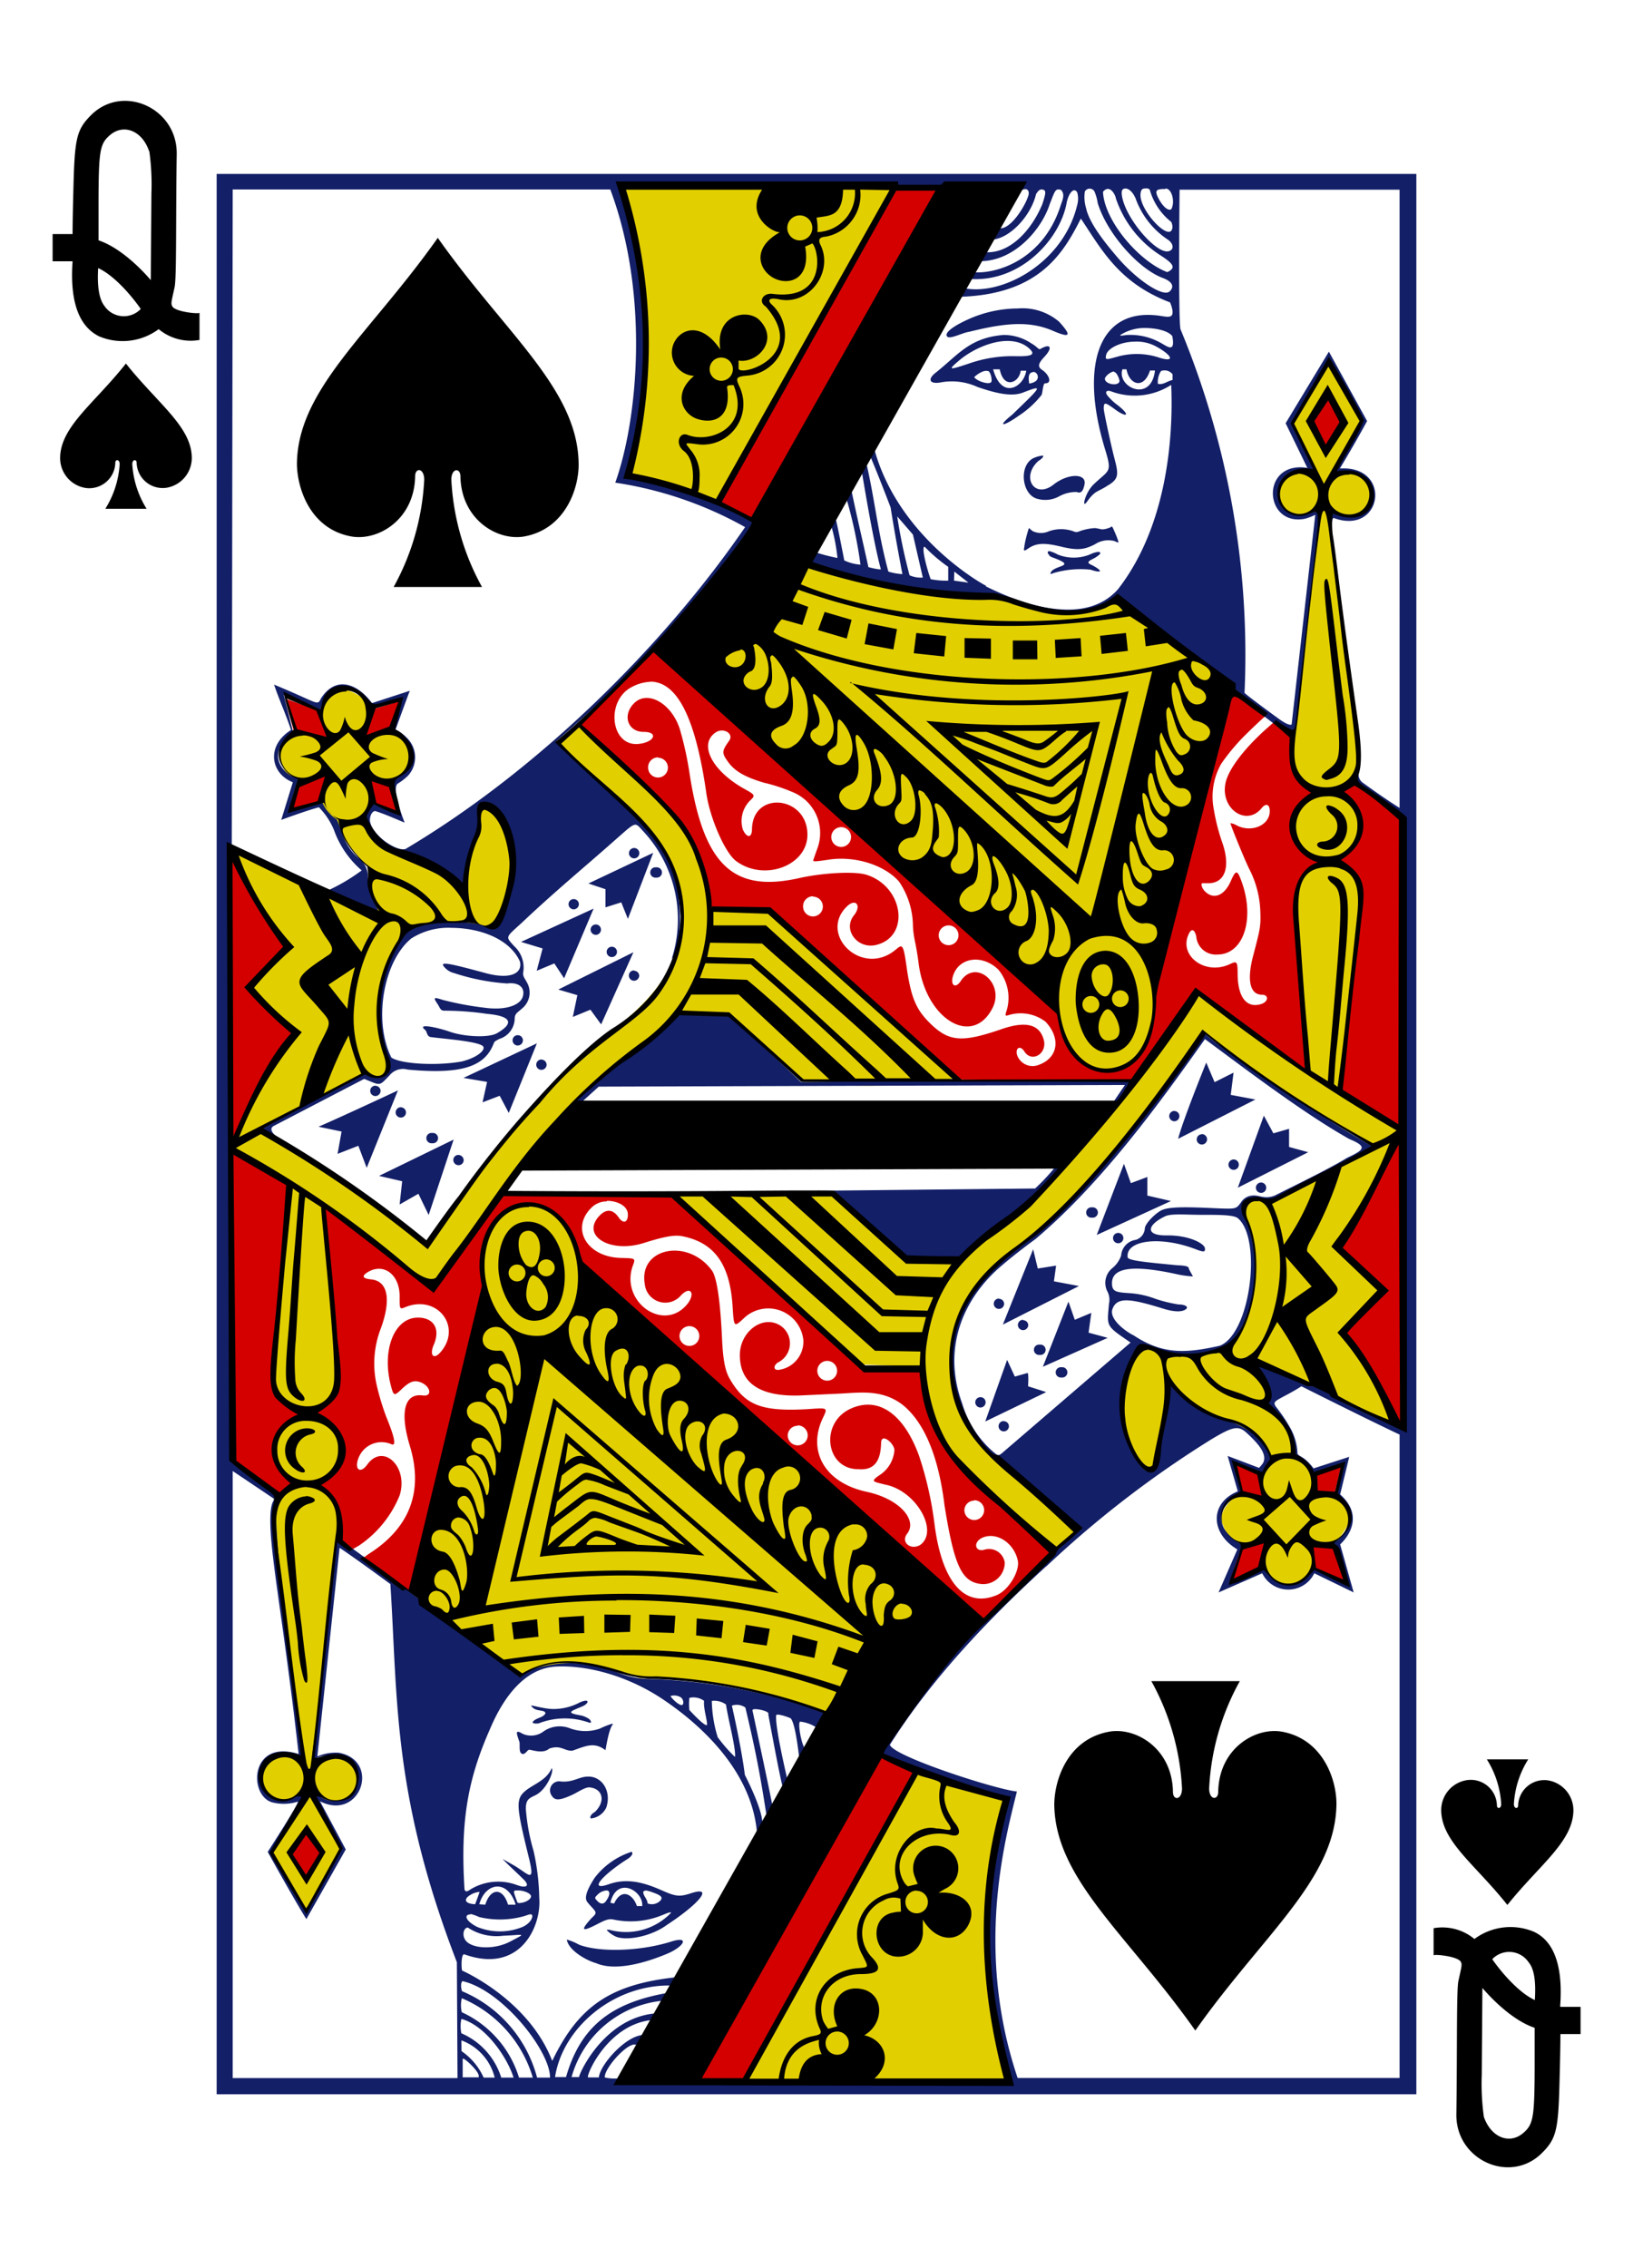 <svg id="Layer_1" data-name="Layer 1" xmlns="http://www.w3.org/2000/svg" viewBox="0 0 180 250"><defs><style>.cls-1{fill:#e2cf00;}.cls-2{fill:#131f67;}.cls-3{fill:#d40000;}</style></defs><title>all_cards</title><g id="g6503"><path id="path7431-0-1" d="M13.88,40.07C10.41,44.46,6.69,47,6.63,50.42a3.33,3.33,0,0,0,2.78,3.36A2.87,2.87,0,0,0,12.71,51c0-.4.48-.39.48.16a10.48,10.48,0,0,1-1.58,4.92h4.55a10.48,10.48,0,0,1-1.58-4.92c0-.55.48-.56.48-.16a2.87,2.87,0,0,0,3.3,2.76,3.33,3.33,0,0,0,2.78-3.36C21.08,47,17.36,44.46,13.88,40.07Z"/><path id="path7435-3-6" d="M166.12,209.93c-3.48-4.39-7.2-6.92-7.26-10.35a3.34,3.34,0,0,1,2.78-3.36A2.88,2.88,0,0,1,165,199c0,.4.48.39.47-.16a10.36,10.36,0,0,0-1.58-4.92h4.56a10.36,10.36,0,0,0-1.58,4.92c0,.55.47.56.47.16a2.88,2.88,0,0,1,3.31-2.76,3.34,3.34,0,0,1,2.78,3.36c-.07,3.43-3.79,6-7.26,10.35Z"/><path id="path37-0-2-9" d="M8,28.8H5.8v-3H8s0-1.62.08-4.49c.14-6.1.3-7,2.07-8.73,3.51-3.32,9.39-.62,9.33,4.38-.11,7,0,13.77-.24,14.72-.37,1.68-.41,1.77-.25,2.08.3.62,3,.88,3,.71v3a5.53,5.53,0,0,1-4.5-1.19,6.67,6.67,0,0,1-6.55.8C9.06,36.16,7.64,33.9,8,28.8Zm7.52,5.26c-1.1-1.58-3-3.74-4.7-4.51-.11,1.82.05,3.35.69,4.17a2.58,2.58,0,0,0,4,.34Zm.91-17.41C15.64,14.34,13.53,13.56,12,15c-1,.9-1.12,1.84-1.14,7,0,3.16,0,4.49,0,4.49,3,1,5.79,4.43,5.76,4.39l.07-9.57a26.52,26.52,0,0,0-.23-4.63Z"/><path id="path37-0-5-5-3" d="M172,221.2h2.22v3H172s0,1.62-.08,4.49c-.14,6.1-.29,7-2.07,8.73-3.51,3.32-9.39.62-9.32-4.38.1-7.05,0-13.77.23-14.72.37-1.68.41-1.77.26-2.08-.31-.62-3-.88-3-.71v-3a5.53,5.53,0,0,1,4.5,1.19,6.67,6.67,0,0,1,6.55-.8c1.87.87,3.28,3.13,2.9,8.23Zm-7.52-5.26c1.1,1.58,3,3.74,4.7,4.51.11-1.82,0-3.35-.69-4.17a2.58,2.58,0,0,0-4-.34Zm-.91,17.41c.82,2.31,2.92,3.09,4.45,1.65,1-.9,1.12-1.84,1.14-7,0-3.16,0-4.49,0-4.49-3-1-5.78-4.43-5.76-4.39l-.07,9.57a26.52,26.52,0,0,0,.23,4.63Z"/><path id="path4075-4-3-9" class="cls-1" d="M82.31,229.44l18.93-34.34a95.78,95.78,0,0,0,9.86,3.15c-5.13,13.31,0,30.87,0,30.87S82.3,229.41,82.31,229.44ZM30.44,170.79c-1.07-14.59.62-26.95,1.3-40.35.05-.19-6.14-4-6.14-4l14.55-8.17c1.45.75,2.28.62,2.63-.77-1.47-5-1.76-9.78,1.6-13.89,2.52-3,8.27-1.46,9.95-1.47,1.3,0,4.4-10.26-.84-13.29-1.11-.64-1.64,6-2.4,8.78-3.37-2-9.61-3.62-10.44-7.08-.42-1.91,5.7-5.6,4.5-7.77-1.75-3.14-6.28-7.85-8.22-6.56-1.83,1.65-6.19,5-6.17,7.31,1.37,4.13,4.84,4.42,6.66,8.33a52.9,52.9,0,0,0,3.8,4.39c-1.25,1.92.78,5.27.88,4.75L26.22,94.11s3.64,27.28-.2,31.31c-.41.43,3.4-1.07,3.46-.83,1.16,1.45,14,9.57,17.65,12.49,6.52-9.05,8.9-13,17.3-21.07,1.84-1.51,6-4.29,8.31-7.62a11.73,11.73,0,0,0,2.33-8c-.44-3-.71-5.09-2.59-7.5-4.33-5.57-11.22-10.89-11.1-11L63.74,80s8.5,7,12.09,12.14c2.43,3.47,1.34,7.45,3.43,8.16.5.17,3.94-.12,5.07.1.13,0,25,17.5,20.48,18.51-6.24,1.39-16.19.48-16.19.48-7.1-6.9-10.53-9.17-14.76-7,0,0-10.73,9.35-16.92,16.66-3.53,4.17-9.13,12.89-9.13,12.89-.41-.18-12.69-9.85-12.18-8.76,0,0,2.94,26.48,1.63,36.17-.9,8.23-2.13,17.07-2.68,24.67,1.75-.38,4.32-.87,4.8,1.77.43,3.62-4.25,2.78-4.35,2.47l2.6,5.57s-4,7-3.93,6.65S30,204.27,30,204.27s2.78-5,3.2-6c.29-.7-4.26,1.83-4.44-1.84s4.75-2.87,4.49-2.39c-.61-8.07-2-16.41-2.83-23.21Zm60.87,18.15c.11-.08-10.75-4.34-20.72-3.94-3.51-1.36-9.24-2.78-13.06-.24a140.94,140.94,0,0,1-11.79-9.26c1.06,0,5.6-26,7.6-34.19-1.15-11,9.46-11,10.38-2.17,11.43,11.77,25.43,23.94,39.86,35.92-2.29,4.74-10.58,8.35-12.27,13.88Zm25-77.59C103.27,98.12,76,74.47,76,74.47L88.76,62.06c6.7,2,13.59,3.65,21.38,3.73,0,0,8.53,3.85,13.06,0L135,75.08s-4.89,25.6-7.76,34.53c.06,3.54-1.28,7.85-4.8,8.49-3,.55-5.3-3.68-6.13-6.75ZM142.65,80.7c1.36-8.32,1.64-14.38,2.58-24.09-5.88,1.72-5.8-6.17,0-4.1l-2.68-5.87,4-6.62,3.64,6.28L147,51.87c6.51.32,4.94,6.34-.67,4.89,1.06,9.3,3.39,18.7,3.28,27.89,2,14.75-2.48,35.27-1.74,35.76l6.35,4.35-1.08,32.09-10-4.38-3,2c1,1.89,2.18,3.7,2.59,5.75,0,0,6.91,5.66,5.95,7.42.44.26-4.92,7.33-6.49,7.15-3-.34-6.48-4.2-7.48-6.94-.84-2.77,6.2-5.47,5.32-7.5-1.07-2.42-3.75-3.58-6.13-4.29a10.43,10.43,0,0,1-4.94-3.57s-1.27,10.26-2.5,9.44c-4.94-3.3-1.56-13.76-.64-13.47a41,41,0,0,0,4.7.73c9,.94,8.37-10.05,6.63-15.37-.62-2.08,2-1.42,3.17-1.73,4.36-1.28,11.1-5.76,11.1-5.76a156.24,156.24,0,0,1-18.76-12.49,85.78,85.78,0,0,1-11.28,14.85c-4.45,4.42-5.17,5.93-12.62,11.63-.14.11-5.65,6.65-3,14.3,2.24,6.54,13,13.62,12.94,14.09l-2.12,2c.08.12-15.25-9.47-14.89-19.78,0-.39-7-.53-7-.53L74.46,131.78l17.12-.07,8.79,7.14,5.49.29c.36.31.56-1.45,5.39-5,9.24-6.86,20.69-24.48,20.69-24.48l12.12,8.48c-.6-12.73-2.67-26.43-1.41-37.4ZM98.57,20.54S86,44.06,79.09,55.14l-9.78-2.79c4.1-10.82.18-31.44-.85-32Z"/><path id="path4073-4-2-4" class="cls-2" d="M23.88,19.17V230.83H156.12V19.17Zm91.41,153.52a114.46,114.46,0,0,1,18.26-14.06c2.25-1.35,2.93-1.54,3.81-.74,1.44,1.3,2.34,2.43,1.87,3.35a3.84,3.84,0,0,1-.45.55l-3.46-1.31,1.12,3.9c-3.11,1.27-3.06,4.62-.05,6.4l-2.07,4.74,4.81-2.11a3.19,3.19,0,0,0,5.74,0l4.34,2.11-1.49-5.29c1.42-1.35,2.26-3.51,0-5.51l1-4.14-3.93,1.27c-1-1.34-1.55-1.25-1.77-1.61a6.3,6.3,0,0,0-.73-2.73A17.93,17.93,0,0,0,140.6,155c-.3-.52-.06-.56,1.51-1.41.73-.39,1.34-.79,1.34-.79s7.67,3.85,10.82,5.32v70.92h-42.1c-4.76-14.15-1.34-26.44-.08-31.58-2.22-.19-13.67-3.88-14-5.15,4.54-7.18,10.69-13.69,17.21-19.65ZM32.94,193.34c-5.52-1.77-5.58,4.85-2.76,5.36a5,5,0,0,0,2.64-.12c.28,0-3.31,5.54-3.31,5.54s2.88,5.2,4.26,7.41l4.34-7.68-2.84-5.31c4.45,2.26,6.75-4.47,2.08-5.35a5.09,5.09,0,0,0-2.37.41l2.45-23c2,1.34,5.6,4,5.6,4,.82,12.68.22,23.24,7.33,41.68l.07,12.77H25.65V162.14l4.54,3.05c.09.38-.69.13-.27,4.79.38,4.21,1.66,11.51,3,23.36ZM120.65,21.13a5.39,5.39,0,0,1,.35,1.26c1,3.28,4.43,7.22,7.17,8.25,1,.37,1.33.92.77,1.47-.7.7-3.58-1.21-5.71-3.68-1.94-2.25-3.23-4.1-3.52-5.51a4.14,4.14,0,0,1-.13-1.81A.6.6,0,0,1,120.65,21.13Zm3.42-.35c.36,0,.85.42,1.14,1.19a9.12,9.12,0,0,0,3.53,4.45c.46.32.64.8.41,1.08a.69.69,0,0,1-.33.19c-1.34.37-4.88-3.71-5.17-6.24C123.59,20.9,123.79,20.78,124.07,20.78Zm4.4,0c.72,0,1.06,1.48.65,2.26-.27.25-.86-.13-1.39-1.11S127.46,20.83,128.47,20.83Zm-2.39,0c.16,0,.49-.09.66.15a6.87,6.87,0,0,0,2.36,3.53c.16.29.23.9-.11,1.06-.81.36-3.26-2.41-3.28-4,0-.48.15-.72.37-.73Zm-3.11,1a12,12,0,0,0,4.8,6.27c1.33.85,1.84,1.33,1.22,1.76a1,1,0,0,1-.34.18c-3.11-1.18-6.94-5.68-7.07-8.85C122.26,20.32,122.86,21.29,123,21.83ZM112.19,34a13.45,13.45,0,0,0-5.27,1.11c-2.27,1-2.83,1.7-2.5,2s1.69-.45,2.42-.54c4-1,6.67-1.22,9.24-.1,2,.86,2,.47.67-1A6.21,6.21,0,0,0,112.19,34Zm13.92,2.15c1.3,0,2.64.29,3.11.9.37,2-.62,1.07-1.41.67a6.77,6.77,0,0,0-3.68-.79c-.79.12-.81.08-.36-.17a5,5,0,0,1,2.34-.61Zm-15.48.77c-3.73.29-5,2.17-7.43,4.11-1,.75-.77,1.33.44,1.13a6.76,6.76,0,0,1,4.12.5c2.22.76,3.81,1.07,5,.61,2.3-.89,2.1-.74-1.19,2.44-1.76,1.41-1,1.33.73.11a10.54,10.54,0,0,0,2.51-2.29c.13-.28.14-1.28.39-1.28.84,0,.41-1-.35-1.49-.51-.35-.39-.72.25-1.41,1-1.06.68-1.54-.43-.88-.19.1-.29-.22-1-.63a5.48,5.48,0,0,0-3.1-.92Zm2.7,1.39c.9.76.51,1-1.46.95a14.39,14.39,0,0,0-5.06.81c-2.24.74-2.38.76-1.06-.36C107.56,38.17,111.25,36.63,113.33,38.31ZM125,37.66a4.53,4.53,0,0,1,2.36.49c1.88,1,2.3,1.92.2,1.2a7.9,7.9,0,0,0-4.31-.06c-1.27.35-1.49.47-1.31-.21S123.48,37.69,125,37.66ZM110.2,40.71c.44,2.22,2.14,1.49,2.31.15h.61c-.26,1.79-2.7,3.28-3.65-.15.2,0,1.09,0,.73,0Zm13.51,0h.46c.31,1.7,1.9,2.26,2.59.13h.55C126.89,44.43,123.11,42.7,123.71,40.74Zm-14.81.17c.31.11.45.94.39,1.16-.1.46-1.6,0-1.91-.47C107.69,41.27,108.43,40.74,108.9,40.91Zm20.35.38v.62c-.69.17-1,.55-1.62.43a2.2,2.2,0,0,1,.34-1.41,1.1,1.1,0,0,1,1.28.36ZM114.18,42a1.43,1.43,0,0,1-.74.27c-.07-.59-.17-1.27.57-1.27A.58.58,0,0,1,114.18,42Zm8.62-1c.26,0,.57.67.6,1-.07.62-1.61.37-1.61-.25,0-.26.64-.8,1-.8ZM108.72,64.58c-1.19-.59-10.19-6-12.5-15.68l-.46,1c1,2.31,2.42,6.06,2.42,6.06-.06-.33.37,2.51,1.29,7.32A6.26,6.26,0,0,1,97.92,63c-1.19-4.4-1.47-7.85-2.47-12.16L95,52s1.25,7.73,2.1,10.76c-.49,0-1.38-.25-1.38-.25-.71-3.26-1.25-5.45-1.92-8.72l-.61.79a50.67,50.67,0,0,1,1.66,7.66,5.06,5.06,0,0,1-1.79-.47s-.9-4.69-1-4.76a2.25,2.25,0,0,0-.48.8,19.63,19.63,0,0,1,.73,3.69A19.91,19.91,0,0,1,90,60.91a3.88,3.88,0,0,0-.85,1c.35,1.49,21,4.72,19.77,3.49,0,.13,9.11,4,14.2.7,0,0,8.84,6.54,12.3,9.15a7.88,7.88,0,0,0,2.44,2.56l3.51,2.69c1,.79,1.42.22,1.58-1.27.17-1.65,1.37-12.78,1.66-15.15,1-8,1-7.92-.17-7.55-1.87.56-3.55-.17-3.55-2.07a2.55,2.55,0,0,1,1.79-2.57,4.14,4.14,0,0,1,1.34-.12c.24,0,.69.07.73.08.6,0-2.3-5.25-2.3-5.25s2.77-4.91,4.1-6.73l3.58,6.45L147.21,52c5.7-.43,5.14,6.72-.44,4.33,0,0,0,2.12,0,2,.05-.61,0-1.12.23-1.24,5.42,2,6.52-5.82.69-5.45,1-1.67,2-3.39,3-5.23l-4.21-7.65-4.77,7.89,2.4,4.93a4,4,0,0,0-1.55,0c-3.53.72-2.77,6.38,1.27,5.6a5.81,5.81,0,0,0,1.15-.44l-2.61,23.12s-.25.2-1.3-.55-3.73-2.74-3.89-2.94a93.54,93.54,0,0,0-7.05-40.06c-.27-.74-.11-15.4-.11-15.4h24.25V89.05c-1.26-.79-2.75-1.83-4-2.74a1.1,1.1,0,0,1-.46-1.28c-.43.91-.17,1.3-.17,1.3l5.31,4.22-.22,67s-8.56-4.39-13.83-6.51c-2.38-1-2.49-.69-2.49-.69s1.68,3.75,1.21,4.43c1.13,1.09,3,3.36,3.13,5.58a7.11,7.11,0,0,1,2.06,2.25l3.18-1.15-.72,3.3c3.38,2.36.12,5.54-.5,5.25a36.6,36.6,0,0,1,1.83,4.64,33.47,33.47,0,0,1-4-1.83c-1.94,3.81-5.22.61-5.25.05l-3.64,1.62,1.29-4.13c-2.34-1.42-3.92-3.56-.13-5.87l-.88-3.22,3.12,1.22s.58-.93,1-1.61c-1.17-5-8.83-4.1-11.29-8.64a67.22,67.22,0,0,1-1.22,7.73c-.24,5.42-4.06-.07-4.06-5.81,0-1.29,1.64-5.65,2.19-5.87s6,2.56,9.72-.06c1.67-1.73,4.55-6.6,1.78-14.23-.92-1.77,1.74-2,2.61-1.39,0,0,8-4.17,11.6-6.17-6.06-3.31-18.64-12.13-18.63-12.55-1.68,2.66-3.6,4.89-6.31,8.64-4.38,5.14-7.8,10-13.36,14.13-7.83,5.67-9.66,11.38-7.48,18.08.88,2.9,2.66,5.84,5.57,6.85,1.48,1.49,7.43,7.11,7.43,7.11-9.93,9-16.75,16.41-21.53,24.59,4,2.12,13.77,5.18,13.77,5.18-3.62,12-2,21.48.41,31,0,0-28.25,0-42.92-.42a4.5,4.5,0,0,1-1.73-.07c-.06-1.06,2.64-4,3.45-3.59.41-.39,1.26-.6,1.11-1.09-2-.24-5.09,3.24-5.21,4.68H64.82c-.25-.21,2.19-5.88,7.07-6.33,0,.21.66-.44.13-.71-5.69.67-8.35,7-8.18,7H63a11.59,11.59,0,0,1,9.9-8.4s.94-.33.69-.88c-6.44,1.12-9.65,3.9-11.2,9.28H61.18c.84-5.46,6.49-10.25,12.86-10.09.2-.13.45-.28.34-.9-7.07.8-10.6,3.15-13.51,9.21-2.6-6.73-9.83-9.92-9.92-9.95s-.17-1.88.23-1.8c6.17,2.22,8.52-3.11,8.26-6.21a25.64,25.64,0,0,0-.62-5.16,22.32,22.32,0,0,1-.86-4.67c0-1,.34-1.15,1-1.47,1.32-.6,2.15-2.76,1.85-3-.68,1.57-2.47,1.84-3.3,2.9-.66.87-.37,2.25.81,7.06.71,2.94-.14,1.59-1.81.67l-1.12-.63c.75.77,1.55,1.49,2.31,2.24s.3,1-.68.65a5.89,5.89,0,0,0-5.17.47c-.41.29-.55.26-.65,0-.46-7.47.33-12.07,2.81-17.68,1.61-3.82,4-6.68,7.19-6.88s7.83.85,12,3.69c4.93,3.34,9.73,8.41,10.24,14.63a3.63,3.63,0,0,0,.55-.85c.22-.74-.6-3-1.89-5.54-.23-1.93-.9-5.33-1.43-7.63a1.64,1.64,0,0,1,1.49.21c.9,3.8,1.55,6.76,2.32,11.85,0,.49.65-.74.65-1.07-.11-.75-2.24-10.71-2.19-10.48,0-.34,2,.1,1.74.42,0,0,1.53,8.35,1.64,8.09l.51-.71s-1.46-6.1-1.27-7.27c.12-.18,1.25.18,1.61.37.45.6.73,2.78.92,4.26.52.4.63-.74.59-1-.38-.59-.77-2.8-.48-2.91a4.18,4.18,0,0,1,1.78.64c.29.26,1.42-1.3,1.13-1.56a62.34,62.34,0,0,0-19.59-3.78,9.74,9.74,0,0,1-3.95-.93c-5.26-1.89-9.61,0-10.24.59-6.42-4.44-13.59-10.65-19.3-14.61a2.82,2.82,0,0,0-1-.28c-.91,6.89-1.54,14.87-2.31,21.23-.32,2.52-.36,2.72-.24,2.79s.3,0,.38-.08c1.87-.69,3.57-.24,4.47,1.45a2.59,2.59,0,0,1-3.91,2.86c-.83-.43-1-.35-.57.46.66,1.45,2.55,5.27,2.55,5.27S35,209,33.66,210.4c-1.25-2-2.86-4.07-3.55-6.27,1-1.93,2.85-4.41,3.44-6.31a1.56,1.56,0,0,0-.94.17c-3.27,1.54-3.79-1.35-3.75-2.39C29,193.48,30.8,193,33.49,194c-2.91-19.23-3.53-30.18-2.79-29a59.65,59.65,0,0,1-5.25-4.2l.2-139.92H67.27c4.28,11.43,3.1,25.17.55,32.32A42,42,0,0,1,82.13,58.1c-8.76,12.79-22.51,26.61-37.4,35.46-.84.38-3.62-1.34-3.94-3-.08-.4.14-1.18.59-1.16,1.09.35,2.15.83,3.22,1.27,0,0-1.49-3.72-.77-4.29A6.26,6.26,0,0,0,45,85.47a3,3,0,0,0-.15-4.14,4.63,4.63,0,0,0-1.25-.92s1.05-2.9,1.57-4.27L41,77.5c-1.34-1.85-3.8-3.29-5.61-.54-.35.74-.28.63-2.84-.5-1.45-.64-2.34-1-2.34-1,.54,1.62,1.25,3.13,1.87,5-2.84,1.8-2.19,4.85.2,5.76L31,90.37s2.69-1,4.15-1.39a7.8,7.8,0,0,1,1.66,2.5,10.55,10.55,0,0,0,3.06,4.46,20.57,20.57,0,0,1-4.07,2.36l6,2.44c-.38-1.28-1.18-2.22-1.26-3.83a2.53,2.53,0,0,0-1.05-2.35c-1.65-1.43-1.82-3.12-2.37-4.24a4.21,4.21,0,0,1-1.6-1.9c-.4-.83-3,1.12-3.4.75s.84-3.14.7-3.4c-1.07-.09-4-2.41-.5-5L31.28,76.6s2.7,1.18,4,1.84c.9-4.19,5-2.18,5.66-.38,0,0,3.25-1.06,3-.2s-.62,2.71-.62,2.71c2.92,2.58,2.32,3.84-.06,5.53a16.13,16.13,0,0,0,.54,3.49,27.08,27.08,0,0,0-2.74-1c-.43.43-.93,1.22-.85,1.62C41,93.42,45,94.33,51,97.66c.21-2.11,1.67-5,1.83-7.5.1-1.84.17-1.87,1.47-1.28,3.42,2.46,2.37,9.22,1.13,12-.74,1.57-.86,1.53-2.3,1.07a14.55,14.55,0,0,0-7.44.28c-2.67,1.09-3.93,7-4,8.83a12.3,12.3,0,0,0,1,5.54c.37,1.35-.31,2.4-1.54,2-.28-.09-.93-.34-.93-.34l-11.54,6,2.17,1.28s-1.6-1-.61-1.47l9.9-5.15c1.84.72,1.59.87,2.79-.38a1.91,1.91,0,0,1,2-.65c5.84.55,8.42-.29,9.43-2.73.15-.36.1-.35.69-.65a2.39,2.39,0,0,0,1.68-2.17c0-.64.31-.72.8-1.17a2.26,2.26,0,0,0,.52-2.94c-.27-.5-.47-.66-.36-1.18a3.19,3.19,0,0,0-1-2.75c-1-1.11-1-.92.86-2.62,3.59-3.4,6.76-6,10.25-9.09,2.39-2.1,2.14-2,3.07-1a14.24,14.24,0,0,1,3.22,13.94c-.07.23-.1.21.08,0,1-1.09,1-6.6.17-9-1-3-2-4.56-5.33-7.5-2.08-1.87-7.75-7.28-7.75-7.28,8.25-7.13,17.13-16,22.12-24.13C80.88,54.85,69,52.33,69,52.33c1.48-3,4.4-16.75-.6-31.93,14.67.67,29.45-.4,44.1.59,0,0,.23-.09.35-.12.41-.11.62.18.52.63-.32,1.16-2,3.88-3.23,3.65-.54-.2-.39.82-.63,1.25,1.9-.24,4.13-2.64,4.69-5,.31-.5.5-.58.81-.48s.26.44-.12,1.59c-1.19,2.87-3.6,5.54-6.4,5.28l-.37,1c3.79-.06,6.71-3.59,7.57-6.24.61-1.57.63-1.78,1.24-1.63.5.46.19,1.13,0,1.67-1.9,6.06-7.13,7.67-9.73,7.41-.31,0-.37.25-.27.75,5.59.37,10-4.43,10.67-8.54.3-1.14.83-1.53,1.14-1a2.56,2.56,0,0,1,0,1.37c-1.53,6.49-8.48,10.18-12.72,9.13-.2-.19-.52.71-.06,1,8.57-.32,11.22-4.73,13.18-8.62,2.33,3.5,4.24,7.12,9.83,9.24,0,0,.55,1.23.11,1.5-.23.14-.58.08-1.09,0-6.82-1.09-9.07,5.25-6.17,14.73.79,2.59.44,2.19-1.26,3.82-.81.77-1.19,2.14-1,2.17.29-.16.39-.6,1.09-1.19.31-.25.94-.49,1.41-.82,1.26-.72,1.25-1.22.8-2.94-.34-1.28-1.19-5.17-1.2-5.57,0-.75.18-.67,1.12,0,1.3,1,2,.9.46-.34a6,6,0,0,1-1.19-1.12c-.26-.37-.1-.6.41-.44a7.42,7.42,0,0,0,6.64-.71c.26,6.26-.6,15.74-5.86,22.52-4,4.51-11.75,1.1-14.61-.33Zm6.18-14.36a3.2,3.2,0,0,0-1.07.32c-1.55.88-1.18,4,.51,4.44a3.18,3.18,0,0,0,2.44-.29,3.88,3.88,0,0,1,1.9-.46c.56.23.74-.26.86-.82.27-1.25-1.78-1.28-3.41,0-2.06,1.63-3.64-.77-1.7-2.58.64-.41.63-.63.47-.62Zm-16,6.7,1.73,2,1.09,4.74a3,3,0,0,1-1.46-.25A58,58,0,0,1,98.9,56.92Zm23.56,1.2h-.06a2.62,2.62,0,0,1-.84.23c-.26,0-.65-.15-.93-.14a6.17,6.17,0,0,0-1.65.35.7.7,0,0,1-.66,0,4.06,4.06,0,0,0-2.71,0,2.11,2.11,0,0,1-1.74,0c-.21-.11-.43-.38-.46-.35a13.63,13.63,0,0,0-.49,1.94c0,.19-.13.49,0,.52s.4-.24.78-.43c.79-.4,1.67-.37,3.21,0,1.91.47,2.65.33,3.77-.24a2.69,2.69,0,0,1,2-.4c.15,0,.54.24.59.19s-.18-.66-.43-1.22c-.17-.4-.24-.56-.36-.54Zm-20.54,2.14a17.54,17.54,0,0,0,2.6,2.22l0,1.52a8.57,8.57,0,0,1-1.93-.16C102.34,63.24,101.47,60.27,101.92,60.26Zm13.75,1a2,2,0,0,0,.51.24c2.66,1-.13.74-.39,1.69,0,.08.12.1.25,0a10.56,10.56,0,0,1,4.16-.4c1.32.44,1.4.14.13-.52-.92-.36.2-.61.58-.93.78-.5.24-.71-.76-.23a4.74,4.74,0,0,1-3.59,0,3.42,3.42,0,0,0-.88-.36c-.34,0-.16.34,0,.45ZM105.19,63l1.56,1.22L105.16,64ZM69.9,93.47a.57.57,0,1,0,0,1.14.57.57,0,1,0,0-1.14ZM72,94l-7.14,3.38,1.88.63v2l1.74-.55.73,1.82Zm.32,1.6a.57.57,0,1,0,0,1.13.57.57,0,1,0,0-1.13ZM63.24,99.1a.56.56,0,0,0-.57.56.57.57,0,0,0,.57.57.58.58,0,0,0,.57-.57A.57.57,0,0,0,63.24,99.1Zm2.19,1.05-8,3.67,2.38.72L59.16,107l1.94-.81,1.08,1.64Zm.24,1.75a.57.57,0,0,0-.57.57.58.58,0,0,0,.57.57.57.57,0,0,0,.57-.57A.56.56,0,0,0,65.67,101.9Zm-15.92.37c3,0,6.4,1.13,7.56,3.71.31,1.28-1,2-3.67,1.31-4.48-1.22-5.32-1.36-4.57-.6a2,2,0,0,0,1,.57,23.67,23.67,0,0,0,5.83,1.14c1.21-.16,2,.4,1.74,1.4s-1.9,1.6-4.25,1.27a33.61,33.61,0,0,1-4.59-.86c-1-.32-1.07-.29-.58.44.26.37.28.68.66.75a32.36,32.36,0,0,1,4.8.35c2.64.24,3.06,1,1.11,2.13-.92.54-3.68.39-5.24-.17-1.12-.4-3.69-1-2.7-.2.24.19.16.65.57.79,1.36.19,5.2.46,5.8,1,.38.35-.49,1.23-2.28,1.69-2.7.51-6.73.3-7.8-.42-2-4-.91-10.56,2.18-13.12a7.58,7.58,0,0,1,4.47-1.18Zm17.69,2.08a.57.57,0,1,0,.57.57A.57.57,0,0,0,67.44,104.35Zm2.38.61-8.28,4.11,2.1.62-.5,2.4,1.94-.8,1.18,1.62Zm.07,2a.56.56,0,0,0-.57.57.57.57,0,0,0,.57.57.58.58,0,0,0,.57-.57A.57.57,0,0,0,69.89,107Zm4.82,4.85c-3.68,3.56-7.82,6.38-11.6,9.83l.82,0L66,119.77l58-.18-1.36,2,.57.24a19.87,19.87,0,0,0,1.62-2.68c-12.75,0-22.59,0-36.57.11-2.55-2.52-5.24-4.87-7.91-7.26ZM57.07,114.1a.56.56,0,0,0-.57.57.57.57,0,0,0,.57.57.58.58,0,0,0,.57-.57A.57.57,0,0,0,57.07,114.1Zm75.75.43c5,3.71,11,8.25,15.88,11,2,.85,1.78,1.15-.22,2.09-2,1.22-5.25,2.79-8,4.17-1.19.44-1.7-.14-2.55,0a1.59,1.59,0,0,0-1.14.74c-.59.78-.43.75-3.6.61s-4.52-.07-5.2.28-1.8,1.48-1.8,2a1.4,1.4,0,0,1-1,1.24,1.88,1.88,0,0,0-1.61,1.73,3.09,3.09,0,0,1-1,1.41,2.09,2.09,0,0,0-.55,2.48,2,2,0,0,1,.21,1.42c-.22,2.58-.4,2.37,2.38,4.28L110.41,160.2c-.33.26-.42.23-.72,0a11.24,11.24,0,0,1-3.63-5.5c-2.39-6.57.53-12,4.42-15.26,1.34-1.15,3.15-2.51,3.65-2.86C121.45,130.4,127.81,121.6,132.82,114.53ZM59.18,115l-8.09,3.81,2.6.44-.5,2.25,1.89-.72,1,1.89Zm.5,1.78a.57.57,0,0,0-.57.57.56.56,0,0,0,.57.57.57.57,0,0,0,.57-.57A.58.58,0,0,0,59.68,116.79Zm74.2,2.5-.92-2.16s-2.55,6.27-3.1,8.4l8.52-4.33-2.72-.51.31-2.45Zm-92.5.39a.56.56,0,0,0-.57.57.57.57,0,0,0,.57.57.58.58,0,0,0,.57-.57A.57.57,0,0,0,41.38,119.68Zm2.48.52s-6,2.81-8.75,4l2.54.53-.44,2.46,2.29-.89.92,2.43Zm.32,1.85a.58.58,0,0,0-.57.57.57.57,0,0,0,.57.57.56.56,0,0,0,.57-.57A.57.57,0,0,0,44.18,122.05Zm85.28.41a.57.57,0,0,0-.58.57.58.58,0,0,0,.58.57A.57.57,0,0,0,130,123,.56.56,0,0,0,129.46,122.46Zm9.85.52-2.87,7.94L144.2,127l-2.11-.58v-2l-1.73.5Zm-91.67,1.91a.57.57,0,1,0,0,1.13.57.57,0,1,0,0-1.13Zm84.84.14a.57.57,0,0,0-.57.57.56.56,0,0,0,.57.56.57.57,0,0,0,.57-.56A.58.58,0,0,0,132.48,125ZM50,125.61l-8.22,4,2.55.59-.28,2.56,2.07-1.18,1.13,2.34Zm.51,1.69a.55.55,0,0,0-.54.57.57.57,0,0,0,.57.56.56.56,0,0,0,.57-.56A.6.6,0,0,0,50.53,127.3Zm85.47.5a.58.58,0,0,0-.57.57.57.57,0,0,0,.57.57.56.56,0,0,0,.57-.57A.57.57,0,0,0,136,127.8Zm-11.33,2.61-.76-2.13-3,7.84,8.18-3.74-2.6-.6,0-2.05Zm-8.3-1.68c-.1,0-.18,0-.18.08A24.93,24.93,0,0,1,114.1,131L90,131.25c.05,0,2,.54,2,.54,3.17,2.52,8.13,7,8.13,7l6-.24c3.32-3.24,8.31-5.71,10.53-9.72a.4.4,0,0,0-.25-.09ZM139,130.34a.58.58,0,0,0-.57.57.57.57,0,0,0,.57.57.56.56,0,0,0,.57-.57A.57.57,0,0,0,139,130.34Zm-18.63,2.74a.57.57,0,1,0,0,1.13.57.57,0,1,0,0-1.13Zm12.25.82c1.73,0,3.4,0,3.83.38,2.67,2.24,1.41,12.72-2,14.05-3.7.83-6.26,1-9.47-1.13-.91-.44-2.72-1.78-2.37-2.88.48-1.36,1.81-1.26,5.6-.08,1.38.43,2.14.34,2.5.07s-.1-.53-.81-.53a16,16,0,0,1-2.54-.62,9.83,9.83,0,0,0-2.79-.62c-1.57-.1-2-.16-2-1.11,0-1.79,2.49-2,7.08-1a11.25,11.25,0,0,0,1.79.26c.17.07-.35-.59-.44-1-.17-.14-.46-.2-1.25-.23-2.95-.29-5.4-.49-5.45-.87-.26-1.89,3.56-2.41,7.52-.89,1,.39,1,.23,1-.07,0-.54-1.71-1.49-4.22-1.46s-2.1-1.22-.1-2.14C129.22,133.74,130.88,133.91,132.61,133.9Zm-9.44,2a.57.57,0,0,0,0,1.13.57.57,0,1,0,0-1.13Zm-8.79,3.92-.51-2.12L110.54,146l8.39-4.25-2.76-.52.24-1.73Zm-4.27,3.31a.57.57,0,1,0,.56.57A.56.56,0,0,0,110.11,143.16Zm8.35,2.34-.7-2-2.82,7.18,7.15-3.19-2.11-.57.3-2.18Zm-5.69,0a.57.57,0,1,0,.56.57A.56.56,0,0,0,112.77,145.52Zm1.83,2.74a.57.57,0,1,0,0,1.13.57.57,0,1,0,0-1.13Zm-3.6,1.68-2.41,6.79,6.72-3.24-2-.64s.1-1.53-.08-1.46l-1.38.39Zm6,.81a.57.57,0,1,0,0,1.13.57.57,0,1,0,0-1.13ZM108.07,154a.57.57,0,0,0-.57.57.58.58,0,0,0,.57.57.57.57,0,0,0,.57-.57A.56.56,0,0,0,108.07,154Zm2.57,2.63a.57.57,0,1,0,.57.56A.56.56,0,0,0,110.64,156.65ZM75.17,187.94c-.31.05-1.1-.68-1.26-1a1.38,1.38,0,0,1,1.18.18C75.3,187.3,75.45,187.81,75.17,187.94Zm2.44-.49c-.11.83.41,2.33.31,2.69-.27.13-1.6-1.3-1.93-1.65a5.77,5.77,0,0,1,0-1.35,2,2,0,0,1,1.59.31Zm2.41.41c.28,1.84,1.1,4.8,1,5.8a16.2,16.2,0,0,1-1.91-2.18,14.36,14.36,0,0,1-.65-4A2.19,2.19,0,0,1,80,187.86Zm-16.14-.2a6.13,6.13,0,0,1-2.93.71c-.94,0-2.57-.49-2.4-.37.43.76,1.55.36,1.57.86-.28.5-1,.45-1.39.92-.08.13.1.23.63.18a7.93,7.93,0,0,1,5.57-.09c.4.09.14-.29,0-.4a2.55,2.55,0,0,0-1-.41c-1.66-.29-.93-.46.18-.95.82-.3,1-1-.23-.45Zm3.6,2.33a9.6,9.6,0,0,0-1.38.55,4.9,4.9,0,0,1-3.35-.07,3.09,3.09,0,0,0-2.82.36,2.28,2.28,0,0,1-2.28.29c-.81-.46-.81-.3-.41.83.11.29-.09,1.15.26,1.34s.58-.35.79-.42,1.51.52,2.24-.13c1.3-.46,1.69.3,2.58.22,1.47-.51,2.38-1,3.63-.05.08-.38.37-2.4.84-2.88a.11.11,0,0,0-.1,0Zm-2.66,5.83c-1,0-1.62.66-3,.54a1,1,0,0,0-1,1.57c.32.5.75.59,2.23-.09.61-.27,1.45-.88,1.94-.83,1.45.14,1.79,1.53.59,2.7-.58.34-.59.72-.41.72a2.11,2.11,0,0,0,1.66-1.2c.6-1.81-.48-3.44-2-3.41Zm4.71,8.32a8.3,8.3,0,0,0-4,2.86c-.63,1-1.23,2.1-.79,2.65s.86.89.9,1.14-.25.42-.53.73c-1.2,1.34-.91,1.41.77.54.85-.44,1.25-.61,1.81-.47a9.16,9.16,0,0,0,5-.38c.62-.23,1.23-.54,1.28-.38a6.88,6.88,0,0,1-6.75,1.89c-.2-.05-.35,0-.35,0s.33.42,1,.73c1.15.51,3.92,0,5.65-1.29,3.42-2.23,5.31-4.36,2.61-3.47-1.24.41-1.7.33-3.2-.34-2.25-1-4-1.31-5.84-.66-2.37.82-.56-1.12,2.1-2.8.58-.37.65-.79.31-.78Zm-12.74,5.8H56c-.56-1.89-1.92-1.89-2.51,0l-.66-.05c.64-2.35,3.08-2.84,4,0Zm14,.15-.59,0c-.36-1.15-1.62-2.15-2.51-.28l-.41-.08c.72-3,3.63-1.33,3.51.33Zm-3.94-1.72c.37,0,.46.42,0,1.09-.29.48-.65.44-1,.08s-.3-.37,0-.69A1.57,1.57,0,0,1,66.86,208.37Zm4.36,0a4.2,4.2,0,0,1,.8.24c.9.31,1.1.56.74.92a1.3,1.3,0,0,1-1.37.27c0-.45-.46-.8-.48-1.25C70.91,208.44,71.06,208.39,71.22,208.38Zm-14.08,0c.63,0,1.46.34,1.4.69s-.68.65-1.19.69c-.34.05-.32-.09-.41-.33s-.18-.49-.24-.7c-.14-.41.13-.34.44-.35Zm-4.25.13s-.35,1-.51,1.39c-1.3-.07-1.18-.64-.56-1A2.18,2.18,0,0,1,52.89,208.53Zm-1,2.46a5.93,5.93,0,0,1,.94.34,9.79,9.79,0,0,0,4.57,0c.72-.16,1-.38,1.21-.27s0,.91-1,1.36a6.6,6.6,0,0,1-5,0c-1.33-.67-1.48-1.39-.72-1.38Zm-.35,1.48a5.77,5.77,0,0,0,3.95.92c2.26-.08,2.66-.36.76.64s-4.47.76-5-.25C50.93,213.21,51.13,212.52,51.52,212.47Zm10.95,1.35h0c.19,1.22,2.24,2.33,3.22,2.59,2.08.92,5.4,0,7.9-1.06,1.82-.78,2.48-2,.31-1.29-3.5,1.08-7.88,1.16-10.08.32a6.28,6.28,0,0,0-1.33-.56ZM51,218.37c4.37,1,9.65,7.7,9.63,10.63H59.2a14.25,14.25,0,0,0-8.28-9.53c-.25-.91.07-1.12.06-1.1Zm-.07,1.89A13.75,13.75,0,0,1,58.73,229H57.21a11.69,11.69,0,0,0-6.31-7.21,3.36,3.36,0,0,1,0-1.53Zm0,2.29c2.66.78,5,4.27,5.68,6.45H55.25a7.88,7.88,0,0,0-4.4-4.89,4,4,0,0,1,0-1.56Zm0,2.37A5.89,5.89,0,0,1,54.53,229H53.31a7,7,0,0,0-2.44-2.92C50.87,225.85,50.86,224.92,50.86,224.92Zm.13,2c.13-.09,2,1.59,1.68,2.05H51c0-.52,0-2.06,0-2.05Z"/><path id="path4071-9-6-8" class="cls-3" d="M98.6,20.86C95.43,27,79.17,54.51,79,55.47l4.16,1.83L103.38,21Zm47.83,23-1.76,2.49,1.43,2.85,1.73-2.72ZM72.06,71.48S66.23,77.25,64,79.94c4.9,4.87,14.26,11,14.33,20.39l6.45,0L105.62,119s18.92.14,19.27.06,7.11-9.67,7.11-9.67l12,8.7s-.57-9.37-1-15.12c-.15-3.84-.28-6.21,2.54-7.91-3.87-1.84-3.63-5.22-.78-7.7-.94-1.3-2.35-1.54-2.56-6.13a12.07,12.07,0,0,0-1.89-1.54l-.78.69c-2.48,2.23-4.18,4.49-4.46,6-.53,2.81,2.34,4.74,4,2.69.47-.58.89-.42.89.33,0,1.54-1.94,2.4-3.58,1.61a2,2,0,0,0-.75-.28c-.06.06,1.62,4.17,2.08,5.07a11,11,0,0,1,1.21,4.61c.06,1.69,0,1.91-.76,4.83-.75,2.76-.4,4.4.94,4.4.75,0,.73.72,0,1-1.62.56-2.63-.62-2.68-3.16,0-1.54-.06-1.58-.86-1.21-2.76,1.3-5.77-1-4.47-3.44.28-.51.6-.35.77.38a2.16,2.16,0,0,0,2.33,2c3,0,4.23-4.22,2.51-8.45-.34-.85-.52-.8-1,.28-.71,1.68-1.91,2.18-2.89,1.2-.33-.33-.49-.87-.27-.89l.73,0c1.74-.06,2.34-1.74,1.53-4.27a22.11,22.11,0,0,1-1-3.83,7.34,7.34,0,0,1,.82-5.08A23,23,0,0,1,137,81.28c1.3-1.3,2.41-2.3,2.41-2.3-1.23-1-2.35-1.83-3.74-2.87,0,0-8.89,24.32-8.26,33.79-1.13,12.48-10.34,9-11,.39Zm-.4,3.65c3,0,5,4,6.19,12.25.38,2.76,2.06,6.61,3.28,7.52C84.21,97.2,89,95.43,89,92c0-4.27-6-4.9-6.11-.64,0,1-.54,1.06-1,.1a3.18,3.18,0,0,1,.82-3.25c.55-.52.51-.61-.54-1.19-3.67-2-5.23-5-3.27-6.3.86-.56,2,.15,1.49.9-.84,1.18-.85,1.36-.15,2.34s1.75,1.66,4,2.32a18.73,18.73,0,0,1,3.06,1,4.87,4.87,0,0,1,2.82,6.17c-.21.58-.41,1.16-.45,1.28-.1.27,0,.27,1.84,0,2.85-.38,6,.64,7.58,2.43a8.8,8.8,0,0,1,1.54,4.93,11.14,11.14,0,0,0,.24,1.75c.13.61.3,1.64.38,2.29.75,6.18,5.91,9.34,8.14,5,1.41-2.74-1.84-5.48-3.49-3-.58.89-1.18.48-.85-.57.65-2.06,3.23-2.41,5-.68a4.89,4.89,0,0,1,.94,4.4c-.24.71-.22.75.31.57a4.54,4.54,0,0,1,3.94.76c1.73,1.84,1.38,4-.74,4.76a1.81,1.81,0,0,1-2.41-1.14c-.16-.8.4-1,.82-.34.81,1.29,2.55.25,2.14-1.28-.47-1.73-2-2.1-4.7-1.16-4.37,1.5-5.78,1.37-7.87-.7-1.49-1.47-2-2.75-2.46-5.56-.44-3.11-.48-3.2-1.26-2.54-3.69,3.13-8.57-1.6-5.44-4.71,1-1,1.68-.13.81.95-1.27,1.58.38,3.77,2.46,3.26,3.78-.93,3-6.45-1.08-7.73-1.25-.4-4.68-.23-7.31.34C80.8,98.47,77.55,95.34,76,85.2A37.17,37.17,0,0,0,75,80.59c-.83-3-3.65-4.67-5.18-3-1.23,1.31-.59,3.08,1.12,3.08s1.18,1.17-.59,1.33c-3.08.27-3.62-4.84-.66-6.3a4.69,4.69,0,0,1,2-.55ZM31.41,77l1,3.69,3.8,1.07L35,78.26Zm9.82,1.14-1,3.29,2.84-1,1-3.15Zm31.31,5.38a1.09,1.09,0,1,1-1.1,1.09A1.09,1.09,0,0,1,72.54,83.48ZM36.15,85.39l-3.31,1.1-.58,2.61,3-.68Zm6.91,1.18-2.38-.72.56,2.69,2.6,1Zm106.39-.51-1.58,1.22c4.6,4-.36,7.82-.52,7.56,3.33,2.19,2.74,5.64,2.3,8.81-.78,5.64-1.09,11-2,16.77a45.61,45.61,0,0,0,6.67,3.81s0-33.94,0-33.94ZM92.73,91.17a1.09,1.09,0,1,1-1.1,1.09A1.09,1.09,0,0,1,92.73,91.17ZM25.52,94l.14,31.68,6.58-11.72-4.53-5.21,3.92-4.16A113.9,113.9,0,0,1,25.52,94Zm64.1,4.83a1.09,1.09,0,1,1-1.1,1.09A1.09,1.09,0,0,1,89.62,98.79ZM104.56,102a1.09,1.09,0,1,1-1.09,1.09A1.09,1.09,0,0,1,104.56,102Zm42.81,35.29,4.83,4.94-3.83,4.68,6,10.06-.09-31.1ZM25.46,126.92,25.69,161l5.17,3.76,1.31-1.23c-3.33-3.55-1.34-6.19,1.17-7.72-4.43-1-3.09-6.89-2.82-9.61-.11-5,1.75-10.79,1.18-15.64Zm29.78,4.73-7.41,10.28s-8.14-6.14-12.25-8.91c.44,4.44.84,10.1,1.39,14.87,1.33,7-2.14,7.09-2.17,7.76,5.51,4.16.88,8.06.06,7.86,2.93,1.59,2.69,6.43,2.69,6.43l1.39.78.64-.37a12.18,12.18,0,0,0,4.47-5.52c1-3.18-1.83-5.82-3.57-3.4-.86,1.18-1.54.39-.84-1a2.72,2.72,0,0,1,3.42-1.28c.65.35.51-.55-.49-3a27.36,27.36,0,0,1-1.08-3.62,10.74,10.74,0,0,1,.51-6.17c1.14-3.17.74-5.17-1.09-5.34-1-.1-1.08-.4-.29-.85,1.78-1,3.5.43,3.43,2.84,0,1.31,0,1.33.67,1.05,3.5-1.4,6.27,2.22,3.82,5-.75.85-1.22.31-.73-.83.76-1.76,0-3-1.74-3-2.59,0-4,3.53-3,7.44.32,1.22.37,1.24,1.23.42s1.33-.95,1.92-.78c1.22.37,1.54,1.66.37,1.5-2-.27-2.55,1.83-1.41,5.57,1.51,5,0,9-4.49,11.87-.22.14-.58.42-.58.42a30,30,0,0,0,5.1,3.78l8.14-32.74a26.13,26.13,0,0,0-.34-2.73c0-8.79,8.23-9.63,10.8-1.65A19.64,19.64,0,0,0,65.37,141l42.86,37.88s8-7.7,7.89-7.91c-6.08-6.1-14.29-10.41-14.59-20.09-1.46-.05-6.33,0-6.33,0l-20.83-19c-6.54,0-12.34-.43-19.13-.23Zm11.67.71c1.15,0,2.3.56,2.3,1.51s-.55,1-1,.34c-.63-.93-1.38-1-2.13-.21-2.09,2.19,1.16,4.19,4.9,3,2.28-.72,3.39-.91,4.23-.74,3.53.7,5.24,3.07,5.54,7.7.15,2.35.15,2.34,1.17,1.41a3.89,3.89,0,0,1,6.63,2.33A3.14,3.14,0,0,1,85.76,151c-.58,0-.49-.6.13-.9a2.34,2.34,0,0,0,.11-4c-1.93-1.22-4.48.68-4.45,3.32q.06,4.77,7.12,4.37l3.84-.18c2.24-.1,4.65-.52,6.94,1.2,2.4,1.9,4,5.67,4.66,11.12,1.08,6.71,1.9,8.51,4.16,8.67a2.37,2.37,0,0,0,2.48-2.37,1.75,1.75,0,0,0-2.17-1.44c-1.14.37-1.37-.85-.25-1.32,1.55-.64,3.44.6,3.86,2.54.24,1.13-1,3.29-2.38,3.83-3.5,1.42-6-1.47-6.81-7.91a38.91,38.91,0,0,0-1.7-7.48c-1.7-4.65-4.5-6.57-7.54-5.18-3.44,1.57-2.76,6.71.89,6.67,2,.16,2.43-1.31,2.47-2.88,0-1.16,1.36-.07,1.47.73a3.58,3.58,0,0,1-1.53,2.73c-1.24.82-.8.77.47,1.11,3.42.62,6,5.12,3.91,6.65-1.06.64-2.18-.3-1.45-1.23,1.17-1.49-.81-3.82-4.41-4.61-4.72-1-6.59-4.53-4.89-8.12.56-1.19.61-1.16-1.69-1-5.06.28-6.86-.41-8.56-3.34-.51-.88-.74-2.06-.85-4.4-.19-4.2-.58-6.8-1.11-7.53-2.63-3.62-8.1-2.53-7.41,1.47a2.27,2.27,0,0,0,4,1.25c1.12-1.16,1.65-.08.55,1.13-2.64,2.91-7.24-.49-5.88-4.35.32-.88.36-.85-1.34-.9-3.77-.11-5.57-3.33-3.13-5.61a2.39,2.39,0,0,1,1.61-.62ZM76,146.17a1.09,1.09,0,1,1-1.1,1.09A1.09,1.09,0,0,1,76,146.17ZM91.18,150a1.09,1.09,0,1,1-1.09,1.09A1.09,1.09,0,0,1,91.18,150Zm-3.25,7.11a1.1,1.1,0,1,1-1.1,1.09A1.09,1.09,0,0,1,87.93,157.15Zm48.2,4.25.69,3.22,2.51.66-.39-2.76Zm8.79,1.11-.06,1.92,2.24.26.79-3.3Zm-37.53,2.89a1.09,1.09,0,1,1-1.09,1.09A1.09,1.09,0,0,1,107.39,165.4Zm32.1,4.44-2.63.73-1.26,3.63L139,173Zm5.14.33.32,2.69,3.24,1.46-1.1-3.84Zm-47.71,23-20.1,36.19,5.49-.07,19-34.13Zm-63.2,8.76-1.78,2.38L33.63,207l1.93-2.78Z"/><path id="path4069-2-6-0" d="M67.86,20c3.7,11.17,4,22.18.84,32.76,1.83.1,9.81,2.13,14.2,4.83-.81,2.09-13.27,17.35-21.72,24.22,2.4,2.37,5.05,4.74,7.83,7.36,4.2,4,5.68,6.71,6,11.86a14.22,14.22,0,0,1-2.52,7.74,17.63,17.63,0,0,1-5,4.6c-2.36,1.56-5.82,4.92-10.16,9.87-1.66,1.89-4.46,5.32-6.77,8.6C49.59,133,47,136.71,47,136.71a126.9,126.9,0,0,0-18-12.35s9.29-4.94,11.25-5.94c1.5,1,3.54.13,2.56-2a14.45,14.45,0,0,1,1.74-13.21c.56-.84,1.89-1.32,4.05-1.47.93-.06,1.92,0,2.91-.05a4.93,4.93,0,0,1,1.85.43c1.76,1,2.11-.27,3.21-4.41s-.67-9.33-3.17-9.35c-.59,0-.92.22-.8,1.68a4.3,4.3,0,0,1-.46,2.38,17.1,17.1,0,0,0-1.15,5c.36.08-2.32-2.66-6.56-3.75-2.76-.32-4.15-3.74-4-3.74a5.87,5.87,0,0,1,.78-1.29,18.46,18.46,0,0,0,3,1.3s-.26-1.37-.36-1.74c-.51-1.91-.48-2.2.25-2.59,1.84-1,2-2.74.6-4.34a2.93,2.93,0,0,0-1.15-.87l.9-3.59s-.82.18-1.49.38c-1.91.58-1.77.6-2.58-.33-1.78-2-4.5-1.63-4.9.7-.05.25-.16.66-.16.66l-4.09-2a43.32,43.32,0,0,0,1.18,4.19c-3.57,2.76-.55,5.21.42,5.47,0,0-.83,2.64-1.12,3.74l4-1.14a4,4,0,0,0,1.6,1.88c.21,2.26,2,4.08,3.17,5.17a4.28,4.28,0,0,1,.06,1.36c-.26,1.31,1.08,3.39,1.31,3.52-5.53-2.26-11.3-5-16.86-7.62L25.26,161s1.3,1.15,3.87,3c1.24.88,1.24.88,1,1.9-.34,1.34-.26,2.36.89,11.17.61,4.67,1.27,9.5,1.86,13.84a23.83,23.83,0,0,1,.27,2.59c-1.23-.56-3-.62-3.94.41a2.79,2.79,0,0,0,2,4.66,2.45,2.45,0,0,0,1.37-.5.8.8,0,0,1,.65,0l-3.53,6.17L33.78,211l4-7.28L34.88,198a1.37,1.37,0,0,1,.69.17,3.72,3.72,0,0,0,1.3.37c2.05,0,2.48-.92,2.69-2.6,0-2.16-1.72-3.14-4.1-2.33a4,4,0,0,1-.79.17L37.17,170l1.33,1,.44-.24-1.17-1c.26-3.81-1-5.16-2.37-6.08C40,161.06,38,157,35,155.73c0,0,2-1.15,2.36-2.35s.21-2.78-.17-5.8c-.29-4.66-1.29-14.29-1.29-14.29,4,3,8.06,6.19,11.91,9.22l7.7-10.67L74,132s14.11,12.76,21.22,19.27l6.13,0s.06.65.13,1.09c.58,6.3,4.82,10.63,8.68,13.66,1.58,1.41,5.47,5.11,5.47,5.11l-7.21,7.24-44.18-39.3s-.21-.57-.3-.92c-1-4.16-3.78-5.91-6.3-5.61s-4.9,2.9-4.78,7.31a13.41,13.41,0,0,0,.26,1.88l-8.07,33.49s-3.23-2.46-5-3.64l-.38.22,4.72,3.54.35-.15,1.34,1,.11.72c4.13,2.8,11.14,8,11.14,8,3.3-2.45,6.78-1.63,10.26-.71a16.88,16.88,0,0,0,3.88.84,59,59,0,0,1,19.27,3.77L67.61,229.83l44.17.09c-2.18-8.57-4.49-17.27-.36-31.89-4.35-.88-14-4.74-14-4.74s0-.22.36-.72c1.8-2.55,6.32-9.46,10.57-13.46.51-.37,7.91-7.52,8-7.74a1.68,1.68,0,0,1,.51-.8c.68-.45,2.49-2.16,2.49-2.16l-9.25-8a2,2,0,0,1-.54-.12c-1.29-.72-3.63-4.73-4.2-7.42-1.32-6.18,1.12-11.07,8-16.09,6.73-4.59,19.47-22.38,19.51-22.78,6.88,5.67,12.24,8.6,18.29,12.32-3.65,2.09-6.63,3.48-9.19,4.86-1.66.95-1.88,1.14-3.29.75-1.58,0-2.13.62-1.72,2,2.4,3.79,1.37,12.6-1.88,14.29a9.29,9.29,0,0,1-7.83.24c-1.75-.56-1.73-.56-2.51,1a11.15,11.15,0,0,0-.24,10.19c1.3,2.81,3.23,4.08,3.47.31.14-2.22,1.12-4.81,1.09-7.2a11.4,11.4,0,0,0,6.51,4c2.17.34,4.47,3.05,4.4,4.15-.6.6-.78,1.36-.87,1.31-1.06-.34-3.35-1.31-3.35-1.31l1,3.43a3.5,3.5,0,0,1-.63.39c-2.16,1.09-2,4.05.24,5.23.46.24.5.36.3,1-.28,1.4-.9,2.35-1.23,3.74a13.76,13.76,0,0,0,2.88-1.17l1-.47.61.65a2.74,2.74,0,0,0,4.34,0l.64-.66,1.79.9c1.69.85,2.13,1,2.13,1s-1-3.76-1.15-4.19a1,1,0,0,0-.45-.52c-.24-.09-.2-.15.44-.65,1.62-1.29,1.79-3,.4-4.4a5.78,5.78,0,0,1-.59-.62l.84-3.48-3.48,1.15a3.87,3.87,0,0,0-2-1.94c-.06-1.57-.26-3.19-3-5.64.91-.84-.17-2.84-1.07-4,1.53.51,5.34,2.12,5.34,2.12l.58,0,1.82.87.22.33s5.73,2.69,8.36,3.95c0-.14,0-3,0-34,0-18.52,0-33.75,0-33.84A10.68,10.68,0,0,0,153.71,89c-1.21-.91-1.46-1.09-3-2.11-1.23-.81-1.15-.81-.89-1.75s.28-2.57-.1-5.36c-.29-2.05-1.33-9.29-2.06-15.12-.51-4.1-.63-5-.75-5.67a9.14,9.14,0,0,1,0-2.4c5.75,2.48,6.21-5.76.44-4.64,1.1-2.22,2-3.25,3-5.62-1.21-2.58-3.87-7-3.87-7l-4.22,7.32,2.48,5.06c-2.85-.51-4.37,1.56-3.84,3.42a2.46,2.46,0,0,0,3.55,1.44c1.07-.42,1.07-.53.12,7.5-.28,2.37-1.53,13.47-1.7,15.12-.12,1.11-.19,1.42-.65,1.17a10.81,10.81,0,0,1-1.58-1l-.34.32c.54.44,1.19,1,1.86,1.62-.15,2.94-.09,4.64,2.36,6.08-4.45,2.78-1.85,7,.77,7.67-1.56.4-3.1,2.4-2.72,6.37l1.26,16.35-12.07-8.92-7.09,10.1L106,119,84.92,100s-4.62-.06-6.51-.1c.22-.1-.4-5.85-3.44-9.61-3.32-3.92-10.85-10.4-10.85-10.4l7.92-8,44.45,39.86s.22,1.13.33,1.61c1.49,6.29,8.67,6.67,10.2.26a16.86,16.86,0,0,0,.43-3.73,16.51,16.51,0,0,1,.5-2.34c2.39-9.33,4.43-17.38,6.78-26.35.32-1.23.66-2.61.76-3,.39-1.82.33-1.81,2.24-.37,1.17.87,1.65,1.19,1.65,1.19l.37-.39c-1.31-1-3.55-2.62-3.55-2.62l0-.69c-7.22-5.15-8.7-6.51-13-9.89-3.31,2.91-8,1.73-11,.7-.77-.3-2.64-.78-2.64-.78a63.26,63.26,0,0,1-20-3.41L113.21,20h-9.13l-.32.36H99L99,20Zm87.21,138M94.82,20.9l3.23.06L78.92,55l-2-.79s.19-.09.19-1.53a4.3,4.3,0,0,0-1-3.1c-.59-.79-.83-.83.87-.6a4.47,4.47,0,0,0,4.58-6.25c-.53-1.14-.46-1.21,1-1.35A4.52,4.52,0,0,0,85.1,33.6c-.57-.51-.32-.84.75-.61,3.36.72,6-3,4.63-5.91-.43-.81,0-.95.57-1a4.69,4.69,0,0,0,3.77-5.15ZM69,20.91H84c-2,3.07,1.54,4.89,2,4.67-3.23,1.76-2.34,4.24-.67,5.09s4.07.08,3.42-3.49l.8-.35c.78.88,1.55,6.32-4.39,5.56-1.06-.13-1.63.85-.75,1.4,4.7,5.38-2.65,7.75-3,6.86l0-.91c2,.36,4.53-2.19,2.3-4.46-1.27-1.29-4.94-.66-4.31,3.25-2.18-3.23-4.55-2.25-5.19-.54a2.57,2.57,0,0,0,2.3,3.44c-2.42,2-1.24,4.27.42,4.77,1.84.55,3.71-.19,3.21-3.52,0-.31.67-.21.72-.23,1.9,4.72-2.64,6.46-5.09,5.48-.91-.35-1.38,1-.42,1.76,1.46,1.07,1,4.17.84,4.21a42.44,42.44,0,0,0-6.47-1.73A58.13,58.13,0,0,0,69,20.91Zm23.88,0h1.35a4.29,4.29,0,0,1-4.13,4.67A5.58,5.58,0,0,0,90,24c1.24-.28,2.88.06,2.93-3.12Zm5.91.11,4.32,0L82.81,57l-3.25-1.67ZM88.16,23.74a1.38,1.38,0,1,1-1.38,1.38A1.38,1.38,0,0,1,88.16,23.74ZM79.5,39.41a1.28,1.28,0,1,1-1.28,1.28A1.27,1.27,0,0,1,79.5,39.41Zm66.92,1,3.44,6-3.93,6.92-3.28-6.63Zm-.07,2-2.42,4,2.2,4.08,2.5-3.87Zm.05,1.71,1.25,2.41L146.13,49l-1.26-2.58Zm-3.33,8.09a2.11,2.11,0,0,1,.82.17c2.32,1,1.58,4.48-.9,4.26a2.68,2.68,0,0,1-1.06-.41A2.24,2.24,0,0,1,143.07,52.26Zm5.66.06a2.24,2.24,0,0,1,1.12,4.16,2.48,2.48,0,0,1-3.18-.79,2.37,2.37,0,0,1,.87-3.08A2.6,2.6,0,0,1,148.73,52.32Zm-2.81,4c.2,0,.42,1,.62,2.7.07.62.27,2.16.44,3.43.32,2.71.65,5.23.93,7.85.06.51.2,1.61.31,2.43,1.17,8.49,1.44,11.2,1.16,11.92-.74,2.54-4.21,2.73-5.66,1.26-1.09-1.11-1.25-2.34-.82-5.52.25-1.83.35-2.76,1.08-9.78.17-1.65.42-3.83.55-4.86.29-2.75.64-5.32,1-8C145.65,56.76,145.78,56.32,145.92,56.33ZM89.11,62.64s11.11,3.65,19.56,3.48a6.92,6.92,0,0,1,3,.49c.91.3,2.35.7,3.2.9a12,12,0,0,0,6.92-.47c.32-.13.79-.52,1.26-.37.29.08.71.65.71.65-7.4,2-24.71,1.6-35.49-2.92Zm57.08,1.16c-.05,0-.1.07-.15.16-.18.28,0,2.15.64,8.09,1.28,11.36,1.28,11.6-.28,12.79-.76.59-.88.83-.52,1s.26.16.81,0c1.31-.36,1.86-1.39,1.85-3.51A36.38,36.38,0,0,0,148,76.6c-.17-1.37-.41-3.3-.53-4.3-.84-7.07-1-8.54-1.28-8.5ZM88,65c11.06,3.94,22.62,5.06,36.55,2.93,0,0,1.34.87,2,1.29l-.47.11.21,1.91,2.37-.37s1.28,1,2.23,1.63C118.47,76.27,98.41,75.62,86,70.14a6.05,6.05,0,0,1-.74-.49,4.3,4.3,0,0,1,.92-1.4l2.26.64.65-2-1.73-.63Zm2.9,2.45-.73,2,3.16.93.54-2.06Zm4.83,1.26L95.3,71l3.17.58.4-2.24ZM101,69.77,100.72,72l3.36.36.21-2.25Zm23.11,0-2.86.31.18,2,2.89-.34Zm-5,.56-2.84.19.1,2,2.85-.18Zm-12.79,0v2.17l2.91.11,0-2.22Zm8,.27h-2.68v2.07l2.71,0Zm-31.1.37c.29,0,1,.63,1.22,1.35.54,1.41.3,3-.55,3.49-1.14.71-2.49-.4-1.7-1.39a1.26,1.26,0,0,1,.5-.4c.59-.19.73-1.11.41-2.71C83,71.16,83,71.06,83.14,71.06Zm4.29.54A77.51,77.51,0,0,0,127,74s-6.63,27-6.77,27Zm-5.87.08c.63,0,.75,1.06.18,1.63-.73.72-2.11.14-1.82-.76A3,3,0,0,1,81.56,71.68Zm3.44.63c.13,0,.38.24.77.77,1.35,1.8,1.45,3.82.25,4.74-1.41,1.07-2.44-.6-1.27-2.06.31-.37.35-1.07.17-2.62C84.86,72.59,84.87,72.32,85,72.31Zm46.43.65a2.81,2.81,0,0,1,1,.38c.86.42,1.16,1,.75,1.52-.6.73-2.25-.7-1.94-1.67,0-.15.1-.23.22-.23Zm-1.29.93c.21,0,.55.42,1,1.22.26.51.41.66.84.81,1,.37,1.21,1.42.31,1.74s-1.7-.36-2.15-2.07C129.79,74.46,129.86,73.87,130.14,73.89Zm-42.83.76c.15,0,.43.32.88,1,1.34,2,.88,5.74-.81,6.62A1.36,1.36,0,0,1,85.53,82c-.88-.87-.66-1.55.63-2,1.11-.4,1.46-1.65,1.12-3.92-.13-.91-.14-1.36,0-1.37Zm6.37.62c8.18,6.72,15.56,13.92,25.07,22.32,2.26-6.92,5.56-21.29,5.57-21.34C124,76.54,108.34,78.75,93.68,75.27Zm30.64,1s0,0,0,0Zm5.07-1a5.19,5.19,0,0,1,.75,1.94,4.79,4.79,0,0,0,1.33,2.28c1.61.27,2.3,1.17,1.5,2-.59.58-1.85.25-2.46-.64-1.15-1.67-1.93-5.54-1.12-5.54Zm-91.23.93A2.16,2.16,0,0,1,40.3,78.1c.28,1.46-.55,2.53-1.26,2.36S38,79,38,79a5.28,5.28,0,0,1-.5,1.48c-.68,1-2.12-.51-1.87-2A2.55,2.55,0,0,1,38.16,76.22Zm58.19.39a98.76,98.76,0,0,0,27.19.53l-5,19.35Zm-6.72,0c.13,0,.4.24.82.69,1.39,1.45,1.78,3.48.89,4.48-.55.61-.92.68-1.5.28-.74-.5-.8-1.27-.12-1.62s.68-1,.19-2.37c-.37-1-.48-1.48-.28-1.46Zm-58.09.5,3.25,1.34L36,81.22l-3.25-.84Zm12.3.36-1,2.72-2.51.93,1-2.94Zm84.86.57c.12,0,.3.34.52,1.06.53,1.76.76,2.21,1.25,2.44a.9.9,0,0,1,.1,1.68c-.48.22-.63.18-1-.27a6.49,6.49,0,0,1-1-3.21C128.49,78.65,128.55,78.07,128.7,78.07ZM92.49,79.3c.09,0,.23.13.43.37,1.27,1.5,1.41,3.8.27,4.48s-2.63-.7-1.67-1.5L92,82.3c.27-.2.29-.32.31-1.62C92.29,79.72,92.33,79.31,92.49,79.3Zm9.6.16,15.57,14.1,3.58-14A112.67,112.67,0,0,1,102.09,79.46Zm-38.26.71c4.92,5.17,11.36,9.36,12.89,14.5a17,17,0,0,1-5.69,20,60.9,60.9,0,0,0-9.9,8.87c-4.74,5-7.9,10.51-11.06,14.5-.54.67-2,2.77-2,2.77s-.7.79-3-1.14A110.49,110.49,0,0,0,26,126.54L28.74,125a126.31,126.31,0,0,1,18.41,12.7s4.87-7.09,6.42-9.12c2.26-2.91,3.84-4.79,5.94-7,5.36-6.59,10.89-8.77,13.19-12.11a14.43,14.43,0,0,0,.75-15.63c-2.74-4.72-8.06-8-11.59-11.87Zm46.7.38h6.09s-.9.74-1.58,1.2c-.43.29-.93.25-1.88-.15s-2.63-1-2.63-1Zm7,0,1.42,0A22.61,22.61,0,0,1,115.35,84c-.19.08-.29.11-.72,0-2.91-1-5.58-2.18-8.41-3.33h2.52s1.22.39,3.05,1.14c2.09.87,2.63,1.13,3.44.6s1.42-1.29,2.27-1.78Zm2.88,0-.51,1.86a34.89,34.89,0,0,1-4,3.47c-.34.18-.33.21-1.8-.36-5.41-2.09-8-3.45-8-3.45l-1.1-1s1.41.4,2.34.77c.63.25,1.72.65,2.4.91s2.21.9,3.23,1.29c2.34.92,2.21,1,4.46-1a32.79,32.79,0,0,1,3-2.49Zm-82,.17,2.37,2.7-3.15,2.63-2.38-2.78Zm89.61,0a11.32,11.32,0,0,0,1.79,3.07c.66.63.83,1.11.44,1.47-1,.63-1.21-.39-1.53-1.06-.56-1.17-1.24-2.76-.7-3.48ZM42.6,81h.19c2.51,0,3.11,3.75.74,4.64a2.3,2.3,0,0,1-2.35-.35c-.52-.51-.59-.94-.24-1.21a4.52,4.52,0,0,1,1.85-.41A15.11,15.11,0,0,1,41.08,83c-1-.59-.14-1.91,1.52-2Zm51.85,0c.14,0,.39.29.74.87,1.27,2.09,1.2,6.06-.12,7.07a1.53,1.53,0,0,1-2.13-.19c-.76-.83-.52-1.68.61-2.18s1.31-1.55.86-4.2C94.26,81.45,94.27,81,94.45,81Zm-61.11.07a2,2,0,0,1,1.84.85c.27.44.14.76-.37,1a13.15,13.15,0,0,1-1.77.46,10.26,10.26,0,0,1,1.81.46c.85.37.78,1.06-.46,1.65-2.41,1.13-4.68-2-2.69-3.75a2.57,2.57,0,0,1,1.64-.65Zm63.17,1.49h0a2.26,2.26,0,0,1,1,.89c1.43,1.89,1.68,4.73.46,5.28s-2.21-.62-1.28-1.67c.65-.75.57-1.84-.3-4-.13-.32-.1-.48,0-.5Zm30.92.09c.11,0,.32.45.65,1.37.73,2,1.35,2.86,2.1,2.86a1,1,0,0,1,.69,1.81c-1.47,1-3.39-1.49-3.53-4.61,0-.94,0-1.42.09-1.43Zm-7.76,1-.43,1.65s-1,1-1.72,1.59c-1.14,1-1.42,1.17-2.31.86-1.39-.47-2.75-.9-4.19-1.34l-3.33-2.74,7.59,2.95s.66.2.89,0C117.17,85.61,118.26,84.84,119.67,83.66Zm7.17,1.54c.09,0,.19.1.25.41.35,1.55.85,2.67,1.27,2.85a.82.82,0,0,1,.51,1.15c-.65,1.35-2.35-1-2.35-3.29,0-.64.16-1.08.32-1.12Zm-27.41.11c.09,0,.24.14.48.37,1,1,1.36,3.94.52,4.78-1.22,1.21-2.52-.6-1.34-1.86.32-.33.32-.36.24-1.84C99.28,85.73,99.28,85.32,99.43,85.31Zm-63.61.29L35,88.31,32.38,89,33,86.76Zm3.15.28a1.13,1.13,0,0,1,.69.25,2.38,2.38,0,0,1,.66,3.06,2.28,2.28,0,0,1-2.41,1.13A2.17,2.17,0,0,1,35.83,88a2.22,2.22,0,0,1,.75-1.68c.31-.22.57-.13.84.32s.68,1.42.68,1.42a7.76,7.76,0,0,1,.16-1.53A.78.78,0,0,1,39,85.88Zm2,.24,1.9.64.75,2.57-2.13-.82Zm108.34.48a21.78,21.78,0,0,1,3.14,2.28c.65.51,1.75,1.49,1.75,1.49l-.07,33.55L148,120.11l.32-2.94s.84-8.87,1.49-13.52c.45-5.19,1.45-6.67-2-8.87,3.75-2.34,2.69-6,.34-7.51Zm-30.56.12-.34,1.54c-1.23,2.1-2.34,2-4.23,1l-2.27-1.92a33.35,33.35,0,0,1,3.7,1.22,1.25,1.25,0,0,0,1.47-.38c.58-.52,1-.91,1.67-1.48Zm-16.81.81c.77.84,1,1.66.9,3.69-.14,1.45-.08,2.53-1.27,3.34a2,2,0,0,1-2,0c-1.08-.72-.48-2.16.93-2.23.89,0,1.26-2.92.75-4.73-.08-.28,0-.47.08-.48a1.06,1.06,0,0,1,.65.41Zm24.1-.11c.17,0,.48.44.66,1.16a2.65,2.65,0,0,0,1.21,1.93c.74.37,1,1.1.51,1.53-.95.85-1.91-.17-2.22-2.35C126.18,89.44,125.75,87.44,126,87.42Zm20.28.36a3.15,3.15,0,0,1,3.3,3.28,3.41,3.41,0,0,1-2,3.13c-3.1.91-4.79-1.15-4.76-3.16A3.36,3.36,0,0,1,146.32,87.78Zm-42.54,1.16c1.77,1.77,1.85,5.55.12,5.55-2.08-.69-.46-1.91-.42-2.23a8.22,8.22,0,0,0-.44-3.35C102.91,88.19,103.59,88.73,103.78,88.94Zm42.66-.17c-.38,0-.35.36.33,1a1.68,1.68,0,0,1-.93,3c-.72,0-.9.48-.27.74,2.43,1,4.09-2.71,1.91-4.25A2.24,2.24,0,0,0,146.44,88.77Zm-93,.5c2,.66,2.63,4.37,2.71,5.68.09,2.28-1,6-1.93,6.75-2.46,1.93-3.61-4.88-1.51-9.27a2.76,2.76,0,0,0,.33-1.74c-.09-.89.06-1.42.4-1.42Zm64.65.36a13.09,13.09,0,0,1-.51,1.72c-.31.7-.53.72-1.23.12-.4-.33-1-1-1-1,.62.1,1.17.42,1.69.16A3,3,0,0,0,118.12,89.63Zm7.42.05c.14,0,.32.4.55,1.16.65,2.11,1.21,2.9,2.06,2.9a1.07,1.07,0,0,1,.39,2.11,1.76,1.76,0,0,1-1.28,0c-.94-.25-2.23-3.42-2.05-5,.09-.75.19-1.13.33-1.13Zm-86.1,1.23c.52,0,.72.24,1,.86a5.26,5.26,0,0,0,2,2c1.84.89,3.78,1.6,5.59,2.5,2.36,1.18,4.47,4.78,3,5.16a5.42,5.42,0,0,1-1.66.08,2.93,2.93,0,0,1-.76-.88,10,10,0,0,0-6.18-4.27c-2.18-.56-4.14-3.24-4.56-4.5-.11-.33-.11-.58.18-.66a5.65,5.65,0,0,1,1.35-.29Zm66.38.22c.1,0,.24.1.46.33,1.3,1.39,1.46,3.93.29,4.65s-2.37-.51-1.38-1.61c.44-.48.44-.48.44-1.93,0-1,0-1.42.19-1.44Zm18.92,1.61c.15,0,.39.43.67,1.28.4,1.2.45,1.29.91,1.53.78.4.91,1,.34,1.57-1.07,1-2.14-.65-2.14-3.4,0-.66.08-1,.22-1Zm-17,.19a1.52,1.52,0,0,1,.58.47c1.59,1.88,1.27,6.28-.51,6.94-.59.22-.77.23-1.14.07-1.32-.57-1.16-2,.47-2.84C108.37,96.91,107.5,92.94,107.75,92.93ZM26.36,94.32l6.57,3.24s1.8,3.78,2.63,5.2c.57,1,1.71,1.93.53,2.58-2,1.34-3.1,2.1-3.08,2.93,0,.67.85,1.35,2,2.68,1.62,1.89,1.6,1.46.13,4.35A32.91,32.91,0,0,0,33,121.93l-6.64,3.4a40.57,40.57,0,0,1,6.91-11.56,30.17,30.17,0,0,1-5.26-4.9,38.22,38.22,0,0,1,4.43-4.48,29.2,29.2,0,0,1-6.12-10.07Zm83.12.05h0c.27,0,.9.7,1.46,1.8.71,1.41.78,3.2.14,3.83-1.09,1.09-2.52-.31-1.49-1.48.72-.52.52-1.82,0-3.17-.26-.65-.25-.95-.1-1ZM25.63,95a61.77,61.77,0,0,0,5.58,9.35l-4.28,4.47a46.34,46.34,0,0,0,5.16,5.06c-2.75,3-4.56,7.31-6.36,11.34Zm98.37.08c.15,0,.36.45.58,1.33.27,1.11.46,1.39,1.11,1.67,1,.44,1.06,1.44,0,1.8a1.43,1.43,0,0,1-1.35-.73,5.44,5.44,0,0,1-.58-2.49C123.75,95.61,123.84,95.07,124,95.09Zm23.72.67c1.62.45,2.2,2.06,1.89,5-.42,4-.92,8.45-1.32,12.12-.47,4.24-.85,6.93-.85,6.93l-.4-.3s.11-2.29.26-3.7c.37-3.16.57-5.94.87-9.1.69-7,.52-9.26-.76-9.91-1-.5-1.41-.2-.68.48,1.39,1.07,1.35,1.52-.14,18.84-.15,1.79-.22,3.06-.22,3.06l-1.89-1.17s-.13-1.48-.31-3.72c-.43-4.23-.68-8.73-1-12.78-.3-4.32.51-5.83,3.2-5.93a4.09,4.09,0,0,1,1.31.13ZM113,98.27c.21.57,1.15,4.83-1.25,3.61a.86.86,0,0,1-.21-1.47,3.06,3.06,0,0,0,.39-2.75c-.16-.76-.36-1.4-.36-1.4.47.17,1.38,1.86,1.43,2ZM41.67,96.93a11.31,11.31,0,0,1,5.69,3c.9.94.85,1.7-.54,1.79s-1.37.42-2-.14a3.45,3.45,0,0,0-1.48-.87C41.29,100.44,40.26,96.66,41.67,96.93Zm81.94,1.12a11.73,11.73,0,0,1,.41,1.5c.3,1.35,1.23,2.34,2.07,2.22.56-.07,1.34.1,1.42.77a1.11,1.11,0,0,1-.75,1.35,2,2,0,0,1-2.08-.45c-1.25-1.17-2-5-1.07-5.39Zm-9.77,0c.73.28,1.66,2.6,1.76,4.44,0,1.32-.21,3-1.35,3.61a1.27,1.27,0,0,1-1.8-.45,1.34,1.34,0,0,1,.72-1.94c1-.46,1.35-2.51.73-4.52C113.87,98.91,113.36,98,113.84,98.1Zm-77.54,1,5.36,2.71a13,13,0,0,0-1.82,3.16A23.54,23.54,0,0,1,36.3,99.06Zm79.55.93c.1,0,.4.29.67.55,1.34,1.29,1.92,3.63,1.11,4.49-.64.68-1.77.63-2-.09-.07-.35.31-1,.47-1.32a4.35,4.35,0,0,0-.08-2.8C115.89,100.37,115.74,100,115.85,100Zm-37.21.53,6,.21L105,118.92l-1.9,0L84.43,102l-5.79,0ZM43.77,103.8a14.47,14.47,0,0,0-1.52,12.36c1.07,2.91-1.28,3.08-2.24,1.17a13.13,13.13,0,0,1-.95-6.58c.32-4.29,2.31-8.6,3.9-9.12S44.22,103.21,43.77,103.8Zm83.09,8.8c-.62,2.86-1.76,4.29-3.38,4.88-6.62,2.44-9.5-10.86-3.36-14,5.85-1.94,7.55,5.38,6.74,9.16Zm-48.59-8.69L84,104c5.21,4.71,10.8,9.11,16.37,14.85H97.66l-1-.93c-5-4.48-8.76-8.13-13.61-12.29l-5.1-.14Zm43.56.88c-3.09.12-3.34,4.29-3.25,5.87.23,2.27,1.14,5.63,4,5.36,2.13-.21,3.11-2.71,2.92-5.73-.18-2.83-1.35-5.5-3.7-5.5Zm-44.08,1.38,5,.11c4.41,3.84,9.08,8,13.72,12.6H94.29l-.74-.72C89.79,114.78,86,111,82.34,108l-5.2-.2Zm44.16.16c.88.33,1,2.45.26,3.33-.53.61-1.73-.53-1.84-2A1.27,1.27,0,0,1,121.91,106.33Zm-82.78.27a25,25,0,0,0-.84,4.59l-2.09-2.65Zm84.37,2.56a.92.92,0,1,1-.93.92A.93.93,0,0,1,123.5,109.16Zm-42.08.46,10,9.35-2.84,0-8.19-7.39-5.2-.2,1-1.76Zm38.82.16a.93.93,0,1,1-.93.92A.93.93,0,0,1,120.24,109.78Zm11.88,0a191.46,191.46,0,0,0,21.82,14.82,9.27,9.27,0,0,1-2.61,1.41,125.68,125.68,0,0,1-18.79-12.53c-4.47,6.55-13,18.47-20.68,24-4.82,3.43-7.24,7.66-7.23,12.6,0,5.12,1.83,8.44,6.88,12.63,3.26,2.7,6.82,6.15,6.82,6.15l-1.88,1.61a110.55,110.55,0,0,1-10.67-9.67c-2.87-2.87-4.14-9.16-3.66-12.55.67-4.62,2.21-7.93,6.6-11.49A48.1,48.1,0,0,0,113.6,133c13.65-14.54,18.52-23.16,18.52-23.16ZM123,112.18c.51,1,.8,2.44-.82,2.53-1,.06-1.51-1.53-.68-2.95.63-1.11,1.19-.16,1.5.42Zm-48.1-.28,5.39.16s5.32,4.61,8,7.17h18c9.92,0,18.08,0,18.13.08a11.37,11.37,0,0,1-1.28,2l-59.53,0s3.68-3.26,5-4.17A30,30,0,0,0,74.89,111.9Zm-36.47,2.23a21.2,21.2,0,0,0,1.39,4.21l-4.14,2.18a45.58,45.58,0,0,1,2.75-6.39ZM153.18,126a45.5,45.5,0,0,1-5.56,10.22c-.51.66-.87,1.18-.87,1.18l5.07,4.83-4.4,4.65a28.34,28.34,0,0,1,5.65,9.6,38.86,38.86,0,0,1-5.57-2.63c-.69-1.73-1.4-3.57-2.18-5.16-1.8-3.62-1.77-3.27-.31-4.33,2.15-1.56,2.79-1.92,2.23-2.71-.39-.55-2.92-3.54-3.08-3.63s-.12-.59.31-1.3a40.48,40.48,0,0,0,3.41-8.08Zm1,.18.14,30.44c-1.82-3.64-3.7-7.35-5.81-9.67-.08-.16,4.59-4.7,4.59-4.7-1.71-1.58-2.71-2.52-5.1-4.71C150.29,134.23,152.13,129.86,154.14,126.21ZM25.73,127.27l5.81,3.36c-.31,4.29-.69,9.92-1.29,15.64-.5,4.46-.7,6.52.09,7.76a9.69,9.69,0,0,0,2.49,1.88c-3.06,1.23-4.24,4.86-.81,7.58a15,15,0,0,0-1.2,1L26.05,161Zm90.87,1.54a34.81,34.81,0,0,1-5.46,5.15,35,35,0,0,0-5.43,4.51s-3.41,0-5.73-.11l-8-7.1s.28-.1-10.58,0c-14,.11-25.43,0-25.43,0l1.6-2.23Zm28.46,1.39a25.23,25.23,0,0,1-3.55,7,16.75,16.75,0,0,0-1.3-4.5ZM32.28,131l.69.49s-.41,5.25-.55,6.79c-.25,2.84-.36,5.4-.61,8.29-.5,5.75-.42,6.59.71,7.48.87.65,1.47.35.69-.47a2.33,2.33,0,0,1-.66-1.59,25.11,25.11,0,0,1,.06-4.36c.87-15.17,1-15.68,1.06-15.69l1.74,1.12c-.1.23,1.59,15.29,1.42,19-.2,4.38-6.12,3.41-6.4.16-.11-.75,1-13,1-13Zm48.26.88,2.32.07,14.33,13.12,4.88.1-.43,1.66-4.72,0Zm8.88,0h2.25l8.2,7.41,5,.07-1,1.43-5-.15Zm-2.8,0,12.12,10.89,4.13.21-.63,1.49-4.9-.14L83.72,131.93Zm-11.69,0h2.52l19,17,5,.09-.08,1.53-6,0Zm63.77.48c1,.25,1.49,1.22,2.2,4.8.82,4.17-1,10.95-3.19,12.22-1.16.9-2.42-.06-1.6-1.24,2.66-3.85,3-10.15,1.44-13.68C137.05,133.39,137.56,132.22,138.7,132.42Zm-80.39.63c6,.07,7.62,12.46,1.66,14.19-3.87.57-5.86-2.92-6.42-6.06C52.89,137.26,54.62,133,58.31,133.05ZM55,140.48c.36,2.48,1.91,5.32,4.15,5.08,3-.32,3.33-4.25,3-6.23-.36-2.38-1.68-4.55-3.79-4.67C55.24,134.49,54.7,138.56,55,140.48Zm3.25-4.82c.84,0,1.46,1.11,1.23,2.5-.15.9-.49,2-1.51,1.26a3.65,3.65,0,0,1-.79-2.64C57.24,136.16,57.55,135.68,58.23,135.66Zm83.48,2.86,2.85,3.28-3.24,2.25A14.84,14.84,0,0,0,141.71,138.52Zm-81.42.3a.93.93,0,0,1,0,1.85.93.93,0,1,1,0-1.85Zm-3.32.56a.93.93,0,1,1-.93.93A.93.93,0,0,1,57,139.38Zm1.88,1.2a2.08,2.08,0,0,1,1,.93,2.33,2.33,0,0,1,.26,2.56c-.89,1.05-2.28-.07-2.11-1.7.12-1.19.44-1.91.84-1.79Zm7.94,3.61a1.22,1.22,0,0,1,.55,2.33c-.74.49-.91,2.11-.45,4.34.38,1.62.18,1.87-.79.41C64.45,148.63,64.88,144.19,66.79,144.19Zm-3.11.85c1.16,0,1.54.84.86,1.52a2.75,2.75,0,0,0,.08,2.56c.63,1.39.48,1.8-.69.47C62.3,147.86,62.32,145.09,63.68,145Zm77.08.67a30.8,30.8,0,0,1,3.56,6.63l-5.73-2.62Zm-83.82,7c-.41-.47-.61-2-.94-2.63s-.48-1.23-.9-1.21c-2.43.21-2.33-2.1-.93-2.54C57.05,145.48,58.1,152.41,56.94,152.76Zm12-2.33c-.41,1.21-.11,1.93,0,3.22.08.59.11.75-.38.3-1.15-1-1.76-4.41-.72-5C69.22,148.06,69.64,149.49,69,150.43Zm57.47-1.62A1.72,1.72,0,0,1,128,150a14.65,14.65,0,0,1,.18,5.49c-.35,2.3-.91,4.41-1.14,6-.81,1-2.81-2.44-3-5.12-.31-2.13.42-6.55,2.07-7.49a1.12,1.12,0,0,1,.37-.09Zm7.74.36c.5,0,.39.15.76.54a3,3,0,0,0,1.59,1c1.65.51,3.46,2.8,2.76,3.49-.55.44-2.05-.38-2.56-.56l-1.53-.52c-1.38-.46-3.36-3-2.74-3.51A4.11,4.11,0,0,1,134.17,149.17Zm-4,.42c1,0,1.3.27,1.88,1.36a7.37,7.37,0,0,0,4.8,3.42c3,.9,5.55,2.62,5.42,5.81a7.08,7.08,0,0,0-2.13.27,6.48,6.48,0,0,0-4.63-4c-4.07-.92-7.85-5-6.78-6.66a3,3,0,0,1,1.44-.16ZM60,149.8l35.15,30.49c-14.83-5.48-28.45-5.36-41.61-3.34Zm15,2c-.07.94-1.38,1.15-1.65,1.38-.65.57-.57,2.22-.28,4.13.21,1.15-.08,1.1-.69.2a7.1,7.1,0,0,1-.34-6C72.92,149.43,75.05,150.48,75,151.82Zm-20.22-1.5c1.35.14,1.72,2,1.78,3.18,0,1.67-.48,1.61-.75,0-.12-.71-.35-1-.92-1.16C53.54,152,53.45,150.32,54.74,150.32Zm16.34,1.87c-.35.38-.36,2.15,0,3.34.17.65-.15.7-.59.18-1.46-1.7-1.59-4.58-.24-5.14,1.1-.28,1.38,1.06.87,1.62ZM55.87,155.6c0,1.69-.36,1.85-.87.22a2,2,0,0,0-.53-.87c-1-.65-1.13-1.16-.57-1.72C55.26,152.13,55.85,155.09,55.87,155.6ZM61,154.1l-4.77,20.25c11.73-1,17.06-1.19,29.59,1.25Zm14.21.33c.72.18,1,1.12.13,2-.28.35-.53.89-.2,2.32.46,2-.31,1.33-1.25-.52C73.3,157.05,73.58,154,75.22,154.43Zm-22.44.07c1.27,0,2.46,2.06,2.47,4.31,0,1.82-.24,1.69-.92-.05-.48-1.15-.87-1.57-1.73-1.87C51,156.33,51.13,154.5,52.78,154.5Zm8.61.58L83.47,174.3a93.88,93.88,0,0,0-26.53-.47Zm18.38.73c1.73,0,2.41,2.13.29,2.87-1.27.45-.73,3-.5,4.51.09.57-.09.61-.45.1-1.34-2-2.08-6.9.66-7.48Zm-2.34,2.39a2.35,2.35,0,0,0-.13,2c.56,2,.7,2.44-.47,1.39-1.23-1.3-1.77-3.87-.74-4.63s2.21.09,1.34,1.26ZM33.8,156.61c2.05,0,3.54,1.31,3.46,3.15A3.31,3.31,0,0,1,34,163.18a3.25,3.25,0,0,1-3.43-3.28,3.09,3.09,0,0,1,3.2-3.29Zm0,.82a2.45,2.45,0,0,0-1.28,4.49c.83.61,1.49.44.8-.21a2.07,2.07,0,0,1,.93-3.61c.84-.18.51-.67-.45-.67Zm28.55.52L59.5,171.59a79.47,79.47,0,0,1,18.16-.12Zm-9.51.52c1.41-.07,1.82,2,1.83,2.87,0,1.08-.13,1.65-.33,1.07-.47-1.37-.94-2.12-1.44-2.12a1.38,1.38,0,0,1-.74-.43A.85.85,0,0,1,52.81,158.47Zm9.78.54,1.86,1.58c-1.2-.52-2.22.83-2.22.83Zm19.15,2.58c-.54.68-.54,2.1-.12,3.77.12.46-.31.12-.75-.44a4.41,4.41,0,0,1-1.08-3.27C80,159.11,83.2,159.6,81.74,161.59ZM52.3,160.37c1.2.14,1.66,2.65,1.63,3.4s-.22,1.33-.38.85A6.46,6.46,0,0,0,52,161.73c-.95-.6-.68-1.27.26-1.36Zm92.22,2.81a2.3,2.3,0,0,1-.87,2.08c-.56.3-.9-.11-1.23-1.12-.25-.75-.34-1-.34-1s-.2.94-.27,1.13c-.43,1.3-1.85,1.31-2.44-.14-.64-1.69,1.13-3.43,2.49-3.36a2.59,2.59,0,0,1,2.66,2.45Zm-80.45-1.89a11,11,0,0,1,2.07.73l1.63,1.44s-1.5-.65-2-.83c-1.27-.45-1.24-.45-2.26.38s-1.92,1.48-1.92,1.48l.33-1.85s1.54-1.35,2.18-1.35Zm-10.72,4.54c.24,2-.31,2.12-.84.26-.46-1.6-.91-2.18-1.68-2.18a1.21,1.21,0,0,1-.63-2.32C52.62,160.91,53.24,165.06,53.35,165.83Zm83-4.28,2.23,1,.47,2.3-2.05-.51Zm-50,.21a1.3,1.3,0,1,1,.77,2.46c-1,.24-1,1.79-.72,4.05a9.47,9.47,0,0,1,.17,1.22c-.15.41-.66-.21-1.35-1.66-1-2.63-.71-5.57,1.13-6.07Zm61.42,0-.62,2.66-1.89-.13-.07-1.63Zm-63.63,1.73c-1,1.49-.1,2.87.13,4,0,.67-.84,0-1.35-1-1-2.06-1.12-3.73-.17-4.47C84,161.27,84.63,162.66,84.07,163.46Zm-19.37-.37a7.3,7.3,0,0,1,1.9.6c.79.3,2.61,1,2.61,1l2.41,2.13s-2.12-.78-3.59-1.4c-3.32-1.4-2.85-1.45-5.47.55-.76.57-1.55,1.23-1.55,1.23l.32-1.71a20.84,20.84,0,0,1,2.23-1.87C64.09,163.28,64.33,163.09,64.7,163.09Zm-30.9.81A3.4,3.4,0,0,1,37,166.7a7.61,7.61,0,0,1,0,2.52c-1.17,8.95-1.69,17.26-2.77,25.55-.13.4-.27.25-.45-.46-1.25-7.52-2.06-15.77-3.11-23.22-.24-2.78-1-6.42,2.57-7.13a2.72,2.72,0,0,1,.55-.06Zm-.1,1a2.41,2.41,0,0,0-2,1.21c-.64,1.35-.48,4.09.74,12.33.11.68.25,1.83.32,2.54a18,18,0,0,0,.71,4.24c.4.62.45,0,.17-2.18-.15-1.09-.35-2.76-.44-3.71-.55-3.9-.67-6.68-1-10.24-.17-1.76.53-3.05,1.86-3.4.72-.19.76-.51.09-.73A1.93,1.93,0,0,0,33.7,164.89Zm112.41.11a2.46,2.46,0,0,1,1,4.69c-.9.45-2.42.24-2.79-.48a.84.84,0,0,1,.47-1.13,9.75,9.75,0,0,1,1.35-.54s-1.31-.26-1.68-.88c-.8-1.33.66-1.63,1.68-1.66ZM52.7,168.74c0,.65-.36.38-.44,0a5.16,5.16,0,0,0-1.3-2.19c-.56-.45-.7-1.07-.31-1.45C52.09,163.83,52.69,168.33,52.7,168.74ZM136.93,165a2.94,2.94,0,0,1,2,.74c.71.71.67,1-.51,1.4-.58.21-1,.38-1,.38s.53.21.93.32c1.13.37,1.07,1,0,1.8-1.42,1.06-3.7-.34-3.67-2.2a2.25,2.25,0,0,1,2.14-2.44Zm5.24,0,2.27,2.49-2.65,2.73-2.49-2.72Zm-77.06.24h.1c.7,0,1.82.48,4.57,1.58L73,168.1l2.47,2.18s-3.39-1.06-4.57-1.65c-.25-.13-.82-.37-1.25-.53l-2.38-.93c-1.89-.76-1.91-.77-2.54-.23-.27.22-.94.74-1.48,1.15l-1.75,1.32c-.5.38-1.13,1-1.13,1l.4-2.1a11.9,11.9,0,0,1,1-.83l2-1.49C64.33,165.5,64.62,165.24,65.11,165.22Zm24.34,1.84c.07.44,0,.52-.48,1s-.72,1.71-.26,3.09a3.57,3.57,0,0,1,.25.87c-.67.67-2.45-3.57-2-4.84.5-1.51,2.17-1.53,2.51-.16Zm-38.93.18a1.42,1.42,0,0,1,1.28,1.06c.73,2,.28,4.55-.47,2.22a4.51,4.51,0,0,0-.78-1.3c-.27-.28-.86-.6-.84-1.05a.89.89,0,0,1,.81-.93Zm15.18.06a5,5,0,0,1,1.41.45c.64.26,2.46.87,3.49,1.26,1.6.62,3.27,1.43,3.27,1.43l-3.62-.2s-1.24-.41-2-.71c-2.66-1.09-2.51-1.08-3.83-.08a14,14,0,0,0-1.07.93l-1.85.11a17.05,17.05,0,0,1,2.12-1.85c.41-.3,1-.74,1.24-1A1.14,1.14,0,0,1,65.7,167.3Zm28.39.72a1.27,1.27,0,0,1,1.49,1.36A1.86,1.86,0,0,1,94,170.87a11.23,11.23,0,0,0-.43,4.91c.27,1.17-.23,1.19-.74.07C92,174,90.77,168.64,94.09,168Zm-2.89,2a4,4,0,0,0-.34,2.79c.27,1.28.32,1.6-.41.8-1.41-1.88-1.62-4.86-.31-5.21A1,1,0,0,1,91.2,170Zm-42.33-1.4c2.21.35,2.86,4.09,2.55,5.69-.58,1.93-.56.62-.76-.18-.54-1.95-1.17-3-1.84-3.12-1.81-.3-1.56-2.64,0-2.39Zm16.89.73h.11c.73.12,2.67.72,1.83.92l-2.87,0c-.55,0,.37-.9.93-.94Zm77.18.62c.28,0,.66.3,1.1.75,1,1,.58,2.66-.8,3.47a2.48,2.48,0,0,1-3.44-3.3c.65-1.2,1.44-1,2.1.7.13.21,0-.21.23-.72s.53-.88.81-.9Zm-3.63.12-.65,2.6L136,174l1-3.2Zm5.48.44,2.1.17,1.17,3.38-3-1.29Zm-49.61,1.91c1.53.06,1.68,1.5.81,2.13a2.48,2.48,0,0,0-.56,2.23c0,.48.14,1.07.13,1.14,0,.23-.2.2-.47-.09C93.48,176.1,93.7,172.38,95.18,172.44ZM49,173c1,0,2.07,2.77,1.53,3.82-.34.62-.67.47-.79-.25a1.56,1.56,0,0,0-1.18-1.37C47.41,174.84,47.78,173,49,173Zm49,1.68a1,1,0,0,1,.14,1.7c-.52.37-.65.68-.73,1.67.17,2.27-1.11.83-1.23-1.23C96.08,175.69,96.69,174,98,174.68Zm-49.8.69c.69,0,1.52,1.24,1.34,2-.1.58-.4.47-.83,0a2.54,2.54,0,0,0-.7-.31.86.86,0,0,1,.19-1.71Zm19.74,1c9.39-.05,19.16,1.44,27.27,4.67l-.67,1.19-2.13-.73-.73,1.93,1.76.66-.83,1.78c-9.58-3.14-19.91-5.48-37.08-2.94-.85-.6-2.39-1.76-2.39-1.76l1.37-.3-.18-1.9-3.47.61-1-1a75.5,75.5,0,0,1,18.09-2.16Zm31.49.41c.9,0,1.46,1,.8,1.44-.46.3-1.49.38-1.69.14C98.08,177.81,98.69,176.74,99.4,176.74Zm-32.81,1.18,0,2,2.83-.09.06-1.87Zm4.94,0v1.94l2.75.09.13-1.9Zm-7.19.14-2.78.18.09,1.81L64.4,180Zm12.43.29-.07,1.87,2.8.31.2-1.9Zm-17.6.09-2.8.36.24,1.86,2.72-.3Zm23,.61L81.9,181l2.61.38.34-1.85Zm5.17,1.09-.25,2,2.65.56.35-1.83Zm-18.76,2.27a66.9,66.9,0,0,1,23.58,4.05A12.05,12.05,0,0,1,91,188.59a63,63,0,0,0-18.7-3.82,9.64,9.64,0,0,1-3.25-.39c-4.26-1.39-8-2-11.48.06l-1.41-1a79.31,79.31,0,0,1,12.44-1ZM31.4,193.69c2,0,3,3.09.85,4.39a2.21,2.21,0,0,1-1.93,0,2.28,2.28,0,0,1,.16-4.2,2.17,2.17,0,0,1,.92-.19Zm65.79.1c.72.44,3.39,1.61,3.39,1.61l-18.7,33.66-4.52,0Zm-60.29.08a2.28,2.28,0,1,1-.09,4.55C34.55,198.29,33.53,194.24,36.9,193.87Zm64.28,1.75c.51.27,2.32.57,2.48.92.07.18-.07.52-.11,1a5,5,0,0,0,.82,3.21c1.07,1.47-.09.79-1.15.79-2.4-.62-5.47,2.64-4.3,6,.27.74.21.8-1.07,1.19a4.65,4.65,0,0,0-2.8,6.74c.73,1.44.76,1.36-.53,1.47-3.58.29-5.65,3.45-4.15,6.69.23.5.08.63-.7.78-2.44.45-3.53,2.48-3.84,4.71l-3.23,0Zm3.1,1.19,6.21,1.68c-2.58,8.73-2.94,18.87.16,30.6H96.39c2-1.77,1.2-4.22-1.12-4.76,2.25-1.29,2.25-4.71-.44-5.12-2.37-.36-3.6,1.88-2.54,4.13l-1,.28a4.44,4.44,0,0,1-.55-.87c-.9-2.6,1-5.17,4.16-5.16,2,0,2.38-.55,1.29-1.76a3.91,3.91,0,0,1,1.2-6.36,2.2,2.2,0,0,1,1.86-.19l.06,1.43s-.47,0-.84.1c-2.8.45-2.28,4.9.56,4.86a2.71,2.71,0,0,0,2.69-2.91v-1.18c1.44,2.45,3.91,2.63,5,.63,1.23-2.35-1-3.82-3.27-3.58,0,0,.48-.31.77-.46a2.49,2.49,0,1,0-3.37-1.27,7.34,7.34,0,0,0,.31.75l-1.08.27a1.6,1.6,0,0,1-.36-.36c-1.85-2.89,1.13-6.08,4.89-5.35,1.38.43,1.33-.52.56-1.38-.83-1.23-1.45-2.63-.84-4Zm-70.12,1.26,3.25,5.71-3.65,6.59-3.61-6.17Zm-.33,3-2.26,3.1,2.22,3.56,2.1-3.6Zm-.09,1.17,1.47,2-1.48,2.41-1.46-2.26Zm67.3,6.17a1.24,1.24,0,1,1-1.24,1.24A1.25,1.25,0,0,1,101,208.38Zm-8.76,15.51a1.28,1.28,0,1,1,0,2.56,1.28,1.28,0,1,1,0-2.56Zm-2,.87a2.66,2.66,0,0,0,.29,1.62c-1.86.11-2.35,1.52-2.53,2.71H86.43c.28-4,3.78-4.12,3.9-4.33Z"/><path id="path153-6-3-1-9-55-1-6" d="M48.26,26.21c-7.44,10.55-15.4,16.62-15.53,24.85,0,2.67,1.4,7.2,5.94,8.06,2.95.56,7-1.8,7.09-6.62,0-1,1-.93,1,.38A27.25,27.25,0,0,1,43.39,64.7h9.74a27.25,27.25,0,0,1-3.38-11.82c0-1.31,1-1.34,1-.38.09,4.82,4.14,7.18,7.09,6.62,4.54-.86,6-5.39,5.94-8.06-.13-8.23-8.09-14.3-15.53-24.85Z"/><path id="path153-6-3-1-8-6-8-8-0" d="M131.74,223.79c-7.44-10.55-15.4-16.62-15.53-24.85,0-2.67,1.41-7.2,6-8.06,2.94-.56,7,1.8,7.08,6.62,0,1,1,.93,1-.38a27.25,27.25,0,0,0-3.38-11.82h9.75a27,27,0,0,0-3.38,11.82c0,1.31,1,1.34,1,.38.08-4.82,4.14-7.18,7.08-6.62,4.54.86,6,5.39,5.95,8.06-.14,8.23-8.1,14.3-15.54,24.85Z"/></g></svg>